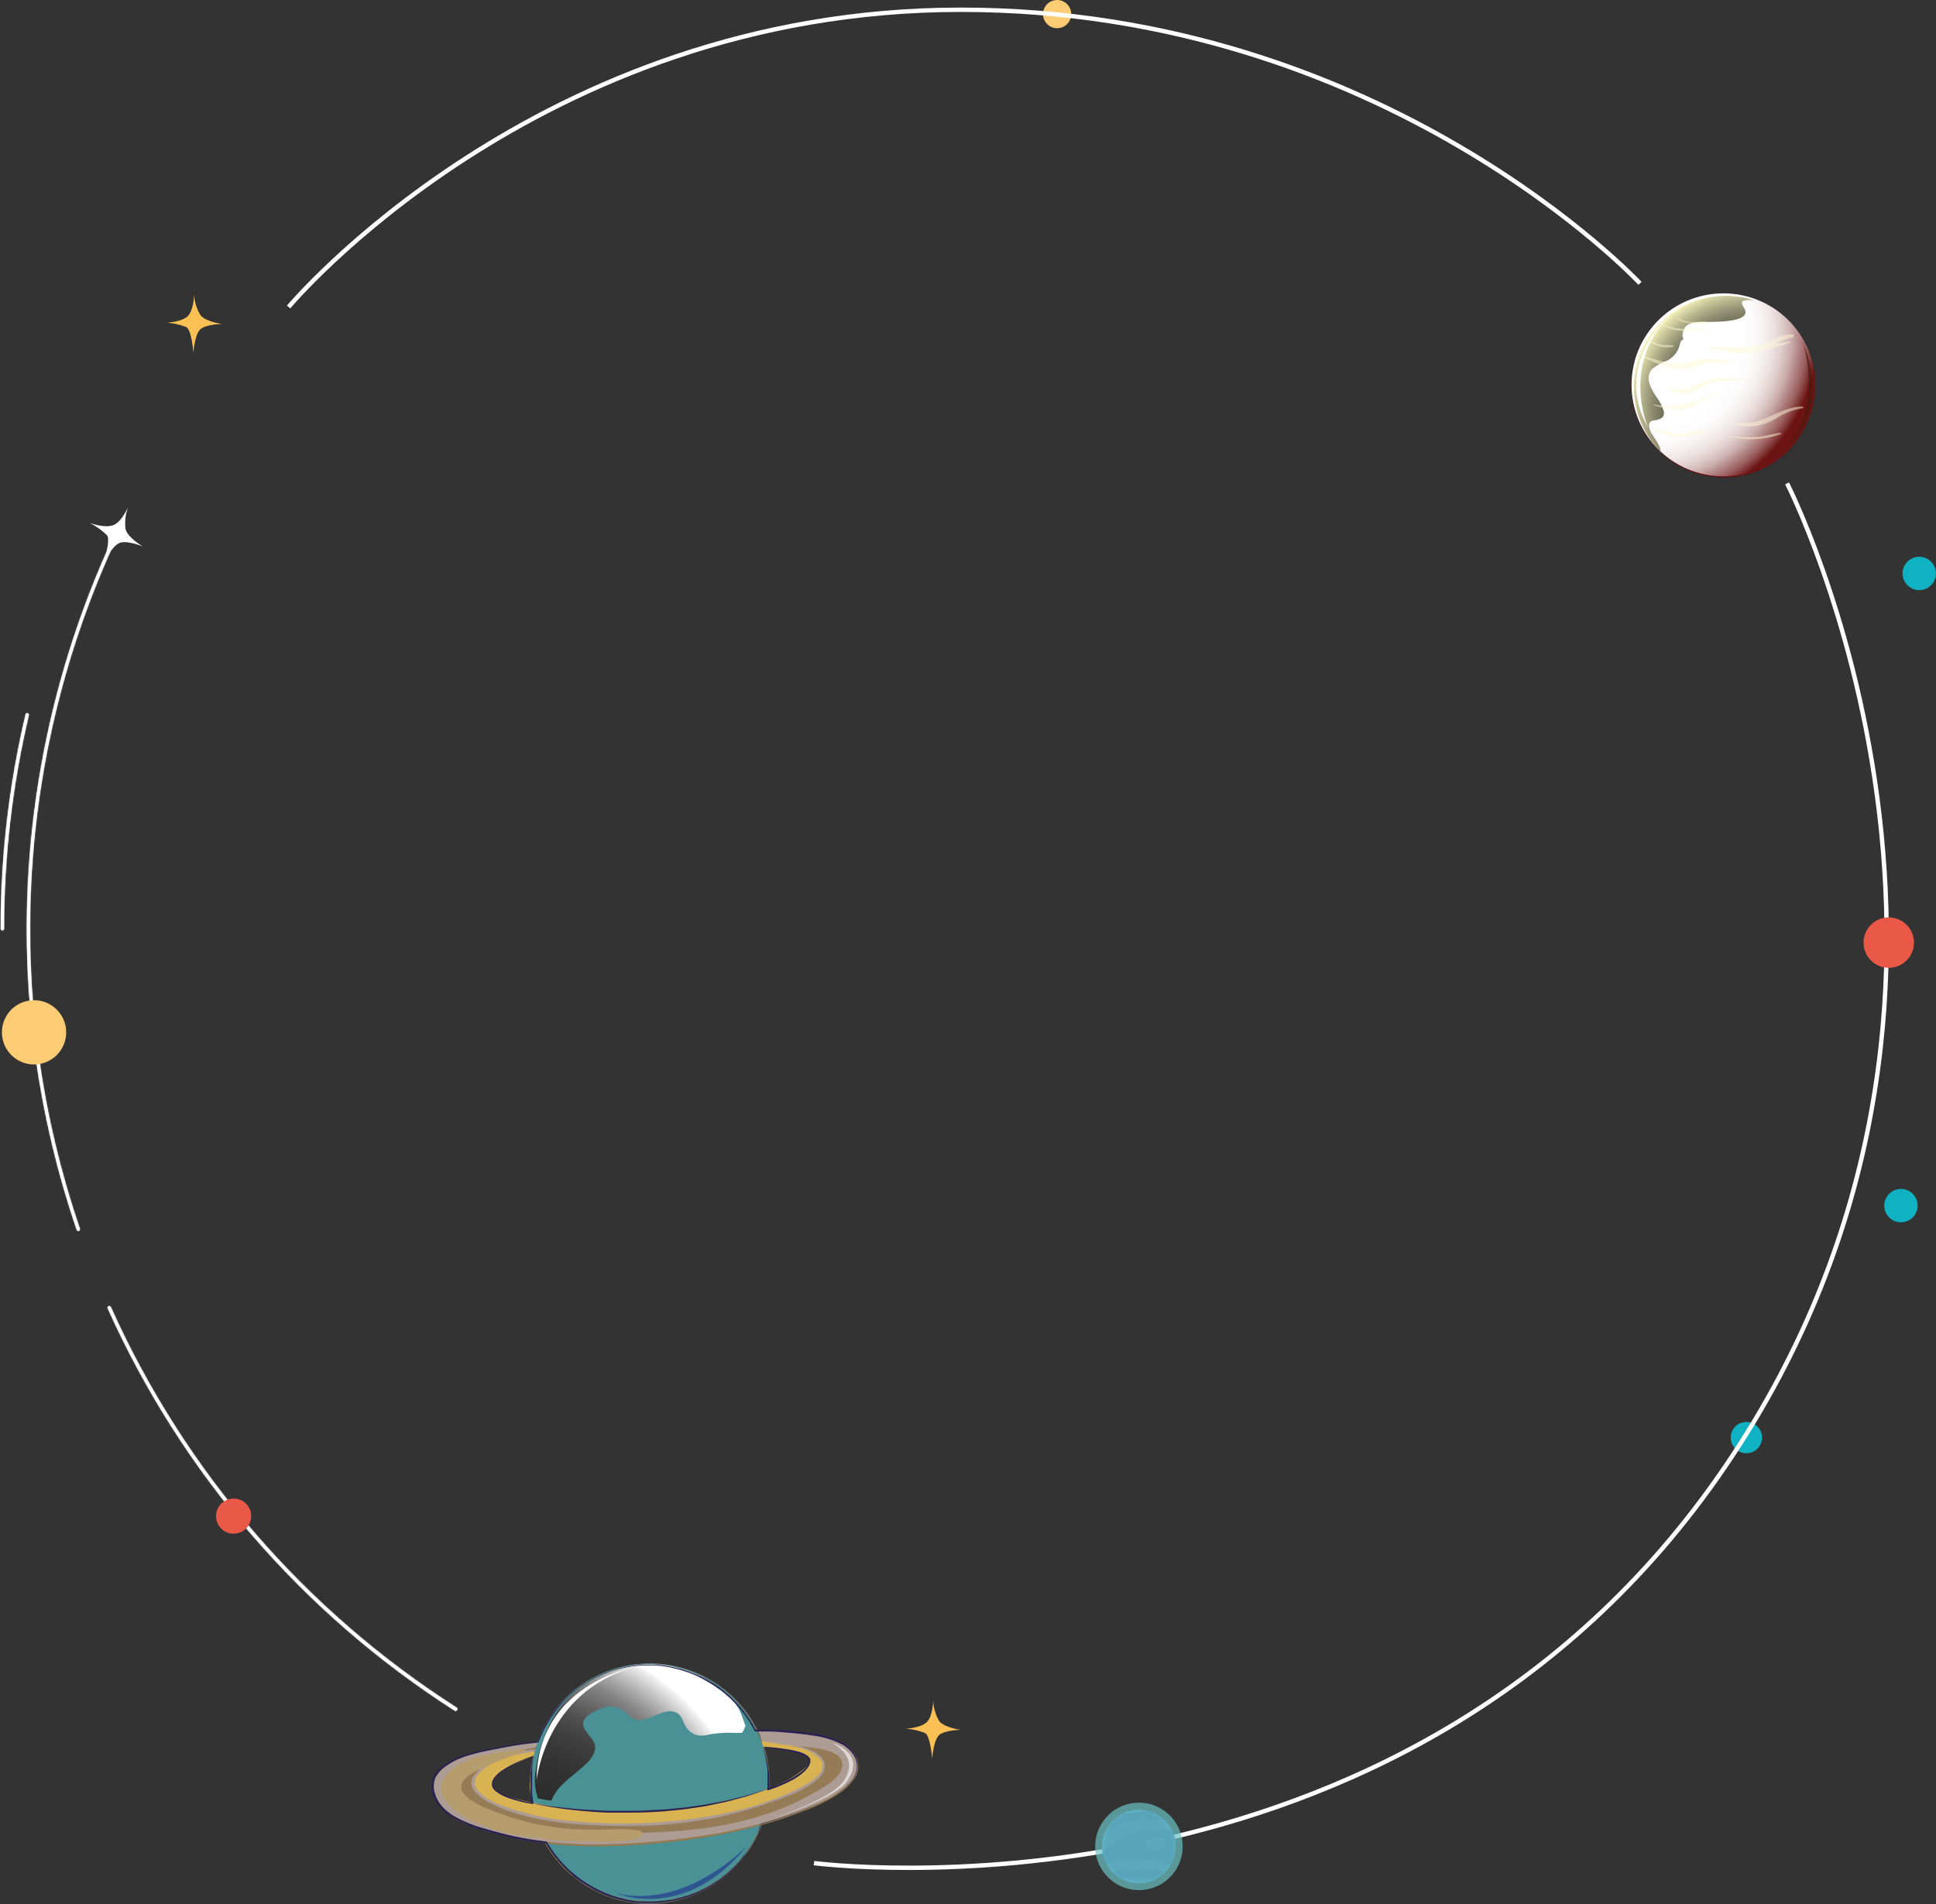 <svg width="1769" height="1740" viewBox="0 0 1769 1740" fill="none" xmlns="http://www.w3.org/2000/svg">
<rect x="0" y="0" width="1769" height="1740" fill="#333333" stroke="none"/>
<mask id="path-1-inside-1_107_632" fill="white">
<path d="M71.565 1124.93C71.256 1124.93 70.953 1124.84 70.7 1124.66C70.447 1124.48 70.257 1124.23 70.158 1123.93C-0.746 916.367 11.268 689.445 103.694 490.52C103.86 490.157 104.162 489.874 104.535 489.732C104.908 489.589 105.321 489.599 105.687 489.758C106.04 489.935 106.31 490.241 106.441 490.612C106.572 490.984 106.554 491.392 106.391 491.751C14.23 689.961 2.256 916.109 72.972 1122.94C73.088 1123.32 73.056 1123.73 72.882 1124.09C72.709 1124.45 72.406 1124.73 72.034 1124.87L71.565 1124.93Z"/>
</mask>
<path d="M71.565 1124.93C71.256 1124.93 70.953 1124.84 70.7 1124.66C70.447 1124.48 70.257 1124.23 70.158 1123.93C-0.746 916.367 11.268 689.445 103.694 490.52C103.86 490.157 104.162 489.874 104.535 489.732C104.908 489.589 105.321 489.599 105.687 489.758C106.04 489.935 106.31 490.241 106.441 490.612C106.572 490.984 106.554 491.392 106.391 491.751C14.23 689.961 2.256 916.109 72.972 1122.94C73.088 1123.32 73.056 1123.73 72.882 1124.09C72.709 1124.45 72.406 1124.73 72.034 1124.87L71.565 1124.93Z" fill="white"/>
<path d="M71.565 1124.93L71.616 1128.93L71.839 1128.93L72.061 1128.9L71.565 1124.93ZM70.158 1123.93L73.948 1122.65L73.944 1122.64L70.158 1123.93ZM103.694 490.52L107.322 492.205L107.325 492.197L107.329 492.188L103.694 490.52ZM105.687 489.758L107.482 486.183L107.383 486.133L107.282 486.089L105.687 489.758ZM106.391 491.751L110.018 493.437L110.025 493.422L110.032 493.407L106.391 491.751ZM72.972 1122.94L76.799 1121.77L76.779 1121.71L76.757 1121.64L72.972 1122.94ZM72.034 1124.87L72.53 1128.84L73.026 1128.78L73.491 1128.6L72.034 1124.87ZM71.515 1120.93C72.05 1120.92 72.574 1121.09 73.011 1121.4L68.388 1127.93C69.332 1128.59 70.462 1128.94 71.616 1128.93L71.515 1120.93ZM73.011 1121.4C73.449 1121.71 73.777 1122.15 73.948 1122.65L66.369 1125.21C66.738 1126.31 67.445 1127.26 68.388 1127.93L73.011 1121.4ZM73.944 1122.64C3.372 916.05 15.33 690.195 107.322 492.205L100.066 488.834C7.206 688.695 -4.865 916.684 66.373 1125.23L73.944 1122.64ZM107.329 492.188C107.059 492.777 106.568 493.237 105.963 493.468L103.107 485.995C101.756 486.512 100.662 487.537 100.059 488.851L107.329 492.188ZM105.963 493.468C105.358 493.699 104.687 493.684 104.093 493.426L107.282 486.089C105.956 485.513 104.457 485.479 103.107 485.995L105.963 493.468ZM103.893 493.333C103.321 493.046 102.882 492.548 102.669 491.944L110.213 489.281C109.737 487.934 108.758 486.824 107.482 486.183L103.893 493.333ZM102.669 491.944C102.456 491.34 102.485 490.677 102.75 490.094L110.032 493.407C110.623 492.107 110.688 490.628 110.213 489.281L102.669 491.944ZM102.764 490.064C10.168 689.211 -1.862 916.426 69.188 1124.23L76.757 1121.64C6.375 915.792 18.292 690.712 110.018 493.437L102.764 490.064ZM69.146 1124.1C68.968 1123.52 69.018 1122.89 69.283 1122.34L76.481 1125.83C77.095 1124.57 77.209 1123.12 76.799 1121.77L69.146 1124.1ZM69.283 1122.34C69.549 1121.8 70.011 1121.37 70.578 1121.15L73.491 1128.6C74.8 1128.09 75.868 1127.1 76.481 1125.83L69.283 1122.34ZM71.539 1120.9L71.07 1120.96L72.061 1128.9L72.53 1128.84L71.539 1120.9Z" fill="white" mask="url(#path-1-inside-1_107_632)"/>
<mask id="path-3-inside-2_107_632" fill="white">
<path d="M2.149 850.218C1.76 850.218 1.387 850.064 1.113 849.789C0.838 849.514 0.683 849.142 0.683 848.753C0.643 782.799 8.277 717.064 23.431 652.874C23.473 652.685 23.551 652.506 23.663 652.347C23.774 652.189 23.915 652.054 24.078 651.95C24.242 651.847 24.424 651.777 24.615 651.744C24.806 651.711 25.001 651.717 25.19 651.76C25.576 651.857 25.909 652.102 26.118 652.441C26.326 652.781 26.393 653.189 26.304 653.577C11.243 717.543 3.649 783.039 3.673 848.753C3.658 849.147 3.491 849.52 3.207 849.793C2.922 850.066 2.543 850.219 2.149 850.218Z"/>
</mask>
<path d="M2.149 850.218C1.76 850.218 1.387 850.064 1.113 849.789C0.838 849.514 0.683 849.142 0.683 848.753C0.643 782.799 8.277 717.064 23.431 652.874C23.473 652.685 23.551 652.506 23.663 652.347C23.774 652.189 23.915 652.054 24.078 651.95C24.242 651.847 24.424 651.777 24.615 651.744C24.806 651.711 25.001 651.717 25.19 651.76C25.576 651.857 25.909 652.102 26.118 652.441C26.326 652.781 26.393 653.189 26.304 653.577C11.243 717.543 3.649 783.039 3.673 848.753C3.658 849.147 3.491 849.52 3.207 849.793C2.922 850.066 2.543 850.219 2.149 850.218Z" fill="white"/>
<path d="M2.149 850.218L2.152 846.218H2.149V850.218ZM0.683 848.753L4.683 848.753L4.683 848.751L0.683 848.753ZM23.431 652.874L27.324 653.793L27.331 653.763L27.338 653.733L23.431 652.874ZM25.19 651.76L26.166 647.881L26.125 647.87L26.083 647.861L25.19 651.76ZM26.304 653.577L30.198 654.494L30.201 654.481L30.204 654.467L26.304 653.577ZM3.673 848.753L7.67 848.907L7.673 848.829L7.673 848.752L3.673 848.753ZM2.149 846.218C2.821 846.218 3.465 846.485 3.941 846.96L-1.715 852.618C-0.69 853.643 0.7 854.218 2.149 854.218V846.218ZM3.941 846.96C4.416 847.436 4.683 848.081 4.683 848.753H-3.317C-3.317 850.203 -2.741 851.593 -1.715 852.618L3.941 846.96ZM4.683 848.751C4.643 783.107 12.241 717.681 27.324 653.793L19.538 651.954C4.313 716.447 -3.357 782.491 -3.317 848.756L4.683 848.751ZM27.338 653.733C27.266 654.06 27.13 654.369 26.938 654.643L20.387 650.051C19.973 650.642 19.68 651.309 19.525 652.014L27.338 653.733ZM26.938 654.643C26.745 654.918 26.501 655.151 26.218 655.33L21.939 648.571C21.329 648.957 20.802 649.46 20.387 650.051L26.938 654.643ZM26.218 655.33C25.936 655.509 25.62 655.63 25.291 655.687L23.94 647.801C23.228 647.923 22.548 648.185 21.939 648.571L26.218 655.33ZM25.291 655.687C24.961 655.743 24.623 655.734 24.297 655.659L26.083 647.861C25.38 647.7 24.651 647.68 23.94 647.801L25.291 655.687ZM24.214 655.639C23.586 655.481 23.046 655.084 22.707 654.532L29.528 650.351C28.773 649.12 27.567 648.233 26.166 647.881L24.214 655.639ZM22.707 654.532C22.369 653.98 22.26 653.318 22.404 652.686L30.204 654.467C30.525 653.059 30.282 651.582 29.528 650.351L22.707 654.532ZM22.41 652.66C7.279 716.927 -0.351 782.731 -0.327 848.755L7.673 848.752C7.649 783.347 15.208 718.159 30.198 654.494L22.41 652.66ZM-0.324 848.599C-0.299 847.959 -0.027 847.353 0.435 846.909L5.979 852.677C7.009 851.687 7.615 850.335 7.67 848.907L-0.324 848.599ZM0.435 846.909C0.896 846.466 1.512 846.218 2.152 846.218L2.146 854.218C3.575 854.22 4.949 853.667 5.979 852.677L0.435 846.909Z" fill="white" mask="url(#path-3-inside-2_107_632)"/>
<mask id="path-5-inside-3_107_632" fill="white">
<path d="M416.537 1563.4C416.267 1563.46 415.987 1563.46 415.716 1563.4C276.396 1474.34 166.134 1346.53 98.476 1195.67C98.317 1195.31 98.308 1194.9 98.45 1194.52C98.593 1194.15 98.876 1193.85 99.238 1193.68C99.604 1193.52 100.018 1193.51 100.391 1193.66C100.763 1193.8 101.065 1194.08 101.232 1194.44C168.654 1344.7 278.534 1471.99 417.358 1560.65C417.521 1560.76 417.661 1560.89 417.771 1561.05C417.88 1561.22 417.956 1561.4 417.994 1561.59C418.032 1561.78 418.032 1561.98 417.993 1562.17C417.954 1562.36 417.878 1562.54 417.768 1562.7C417.639 1562.91 417.459 1563.09 417.244 1563.21C417.028 1563.33 416.785 1563.4 416.537 1563.4Z"/>
</mask>
<path d="M416.537 1563.4C416.267 1563.46 415.987 1563.46 415.716 1563.4C276.396 1474.34 166.134 1346.53 98.476 1195.67C98.317 1195.31 98.308 1194.9 98.45 1194.52C98.593 1194.15 98.876 1193.85 99.238 1193.68C99.604 1193.52 100.018 1193.51 100.391 1193.66C100.763 1193.8 101.065 1194.08 101.232 1194.44C168.654 1344.7 278.534 1471.99 417.358 1560.65C417.521 1560.76 417.661 1560.89 417.771 1561.05C417.88 1561.22 417.956 1561.4 417.994 1561.59C418.032 1561.78 418.032 1561.98 417.993 1562.17C417.954 1562.36 417.878 1562.54 417.768 1562.7C417.639 1562.91 417.459 1563.09 417.244 1563.21C417.028 1563.33 416.785 1563.4 416.537 1563.4Z" fill="white"/>
<path d="M416.537 1563.4L416.48 1559.4L416.08 1559.41L415.689 1559.49L416.537 1563.4ZM415.716 1563.4L413.562 1566.77L414.167 1567.16L414.868 1567.31L415.716 1563.4ZM98.476 1195.67L94.808 1197.27L94.817 1197.29L94.826 1197.31L98.476 1195.67ZM99.238 1193.68L97.643 1190.01L97.607 1190.03L97.57 1190.05L99.238 1193.68ZM101.232 1194.44L104.881 1192.81L104.874 1192.79L104.867 1192.78L101.232 1194.44ZM417.358 1560.65L419.544 1557.3L419.528 1557.29L419.511 1557.28L417.358 1560.65ZM417.768 1562.7L414.462 1560.45L414.405 1560.53L414.352 1560.62L417.768 1562.7ZM415.689 1559.49C415.978 1559.43 416.276 1559.43 416.565 1559.49L414.868 1567.31C415.698 1567.49 416.556 1567.49 417.385 1567.31L415.689 1559.49ZM417.871 1560.03C279.207 1471.39 169.464 1344.18 102.126 1194.04L94.826 1197.31C162.803 1348.88 273.585 1477.29 413.562 1566.77L417.871 1560.03ZM102.144 1194.08C102.403 1194.67 102.418 1195.35 102.186 1195.95L94.714 1193.09C94.197 1194.44 94.231 1195.94 94.808 1197.27L102.144 1194.08ZM102.186 1195.95C101.954 1196.56 101.495 1197.05 100.906 1197.32L97.57 1190.05C96.257 1190.65 95.231 1191.74 94.714 1193.09L102.186 1195.95ZM100.833 1197.35C100.239 1197.61 99.567 1197.62 98.962 1197.39L101.819 1189.92C100.468 1189.4 98.969 1189.44 97.643 1190.01L100.833 1197.35ZM98.962 1197.39C98.358 1197.16 97.867 1196.7 97.596 1196.11L104.867 1192.78C104.264 1191.46 103.169 1190.44 101.819 1189.92L98.962 1197.39ZM97.582 1196.08C165.324 1347.05 275.724 1474.94 415.205 1564.02L419.511 1557.28C281.344 1469.04 171.984 1342.36 104.881 1192.81L97.582 1196.08ZM415.172 1564C414.889 1563.81 414.647 1563.58 414.458 1563.3L421.083 1558.81C420.676 1558.21 420.153 1557.7 419.544 1557.3L415.172 1564ZM414.458 1563.3C414.269 1563.02 414.138 1562.7 414.072 1562.37L421.916 1560.8C421.774 1560.09 421.49 1559.41 421.083 1558.81L414.458 1563.3ZM414.072 1562.37C414.006 1562.04 414.006 1561.7 414.073 1561.37L421.913 1562.96C422.058 1562.25 422.059 1561.52 421.916 1560.8L414.072 1562.37ZM414.073 1561.37C414.14 1561.04 414.272 1560.73 414.462 1560.45L421.075 1564.95C421.484 1564.35 421.769 1563.67 421.913 1562.96L414.073 1561.37ZM414.352 1560.62C414.575 1560.25 414.887 1559.95 415.259 1559.74L419.228 1566.68C420.031 1566.22 420.704 1565.57 421.185 1564.78L414.352 1560.62ZM415.259 1559.74C415.633 1559.52 416.053 1559.41 416.48 1559.4L416.594 1567.4C417.518 1567.39 418.424 1567.14 419.228 1566.68L415.259 1559.74Z" fill="white" mask="url(#path-5-inside-3_107_632)"/>
<path d="M152.473 294.874C158.627 295.321 164.677 296.705 170.414 298.977C175.162 301.908 176.745 322.422 176.745 322.422C176.745 322.422 177.859 304.838 183.488 300.56C189.116 296.281 202.777 296.047 202.777 296.047C202.777 296.047 188.178 294.171 183.253 288.134C179.733 282.44 177.716 275.947 177.39 269.261C177.39 269.261 177.039 283.621 171.527 288.955C166.016 294.288 152.473 294.874 152.473 294.874Z" fill="#FBC155"/>
<path d="M827.818 1579.76C833.853 1580.2 839.784 1581.56 845.407 1583.8C850.214 1586.73 851.797 1607.25 851.797 1607.25C851.797 1607.25 852.911 1589.66 858.481 1585.32C864.051 1580.99 877.828 1580.81 877.828 1580.81C877.828 1580.81 863.23 1578.99 858.246 1572.96C854.862 1567.2 852.967 1560.7 852.735 1554.03C852.735 1554.03 852.384 1568.39 846.872 1573.78C841.361 1579.17 827.818 1579.76 827.818 1579.76Z" fill="#FBC155"/>
<path d="M82.177 477.977C87.951 480.889 93.232 484.686 97.831 489.23C101.29 494.036 94.489 514.433 94.489 514.433C94.489 514.433 102.697 498.022 109.967 495.912C117.237 493.802 130.546 499.429 130.546 499.429C130.546 499.429 117.12 491.692 114.775 483.838C113.813 476.873 114.619 469.778 117.12 463.207C117.12 463.207 111.257 477.039 103.401 479.97C95.545 482.9 82.177 477.977 82.177 477.977Z" fill="white"/>
<path d="M229.511 1385.52C229.511 1388.69 228.569 1391.8 226.804 1394.44C225.039 1397.08 222.53 1399.14 219.595 1400.35C216.659 1401.57 213.429 1401.89 210.313 1401.27C207.197 1400.65 204.335 1399.12 202.088 1396.87C199.841 1394.63 198.311 1391.77 197.691 1388.65C197.072 1385.54 197.39 1382.31 198.606 1379.37C199.822 1376.44 201.881 1373.93 204.522 1372.16C207.164 1370.4 210.27 1369.46 213.447 1369.46C217.708 1369.46 221.794 1371.15 224.806 1374.16C227.819 1377.17 229.511 1381.26 229.511 1385.52Z" fill="#EA5848"/>
<path d="M31.111 972.775C47.334 972.775 60.485 959.629 60.485 943.411C60.485 927.194 47.334 914.047 31.111 914.047C14.889 914.047 1.739 927.194 1.739 943.411C1.739 959.629 14.889 972.775 31.111 972.775Z" fill="#FCCC74"/>
<path d="M965.948 25.789C973.071 25.789 978.846 20.016 978.846 12.895C978.846 5.773 973.071 0 965.948 0C958.824 0 953.049 5.773 953.049 12.895C953.049 20.016 958.824 25.789 965.948 25.789Z" fill="#FCCC74"/>
<path d="M1595.74 1328.08C1603.64 1328.08 1610.04 1321.68 1610.04 1313.78C1610.04 1305.88 1603.64 1299.48 1595.74 1299.48C1587.84 1299.48 1581.43 1305.88 1581.43 1313.78C1581.43 1321.68 1587.84 1328.08 1595.74 1328.08Z" fill="#0EB2C2"/>
<path d="M1736.97 1117.02C1745.39 1117.02 1752.22 1110.2 1752.22 1101.78C1752.22 1093.36 1745.39 1086.54 1736.97 1086.54C1728.56 1086.54 1721.73 1093.36 1721.73 1101.78C1721.73 1110.2 1728.56 1117.02 1736.97 1117.02Z" fill="#0EB2C2"/>
<path d="M1753.68 539.285C1762.1 539.285 1768.93 532.462 1768.93 524.046C1768.93 515.629 1762.1 508.807 1753.68 508.807C1745.27 508.807 1738.44 515.629 1738.44 524.046C1738.44 532.462 1745.27 539.285 1753.68 539.285Z" fill="#0EB2C2"/>
<path d="M1574.69 435.425C1620.67 435.425 1657.94 398.293 1657.94 352.49C1657.94 306.686 1620.67 269.554 1574.69 269.554C1528.71 269.554 1491.44 306.686 1491.44 352.49C1491.44 398.293 1528.71 435.425 1574.69 435.425Z" fill="#9C2C19"/>
<path d="M1658.06 352.49V354.013C1658.06 354.951 1658.06 356.417 1658.06 358.351C1657.73 363.88 1656.82 369.36 1655.36 374.703C1653.1 382.995 1649.6 390.899 1644.99 398.148C1638.89 407.687 1630.91 415.883 1621.53 422.237C1616.17 425.829 1610.43 428.817 1604.41 431.146C1583.68 438.835 1560.75 438.013 1540.63 428.86C1526.16 422.26 1513.82 411.768 1504.98 398.558C1500.34 391.84 1496.73 384.473 1494.25 376.696C1493.05 372.86 1492.13 368.942 1491.5 364.974C1490.88 360.918 1490.53 356.826 1490.44 352.724C1490.43 348.609 1490.69 344.498 1491.2 340.416C1491.78 336.452 1492.65 332.535 1493.78 328.693C1498.3 313.227 1507.17 299.383 1519.33 288.806C1531.49 278.23 1546.43 271.365 1562.38 269.027C1564.2 269.027 1566.07 268.558 1567.95 268.441C1568.83 268.441 1569.77 268.441 1570.7 268.441H1573.46C1575.34 268.441 1577.09 268.441 1578.85 268.441C1580.61 268.441 1582.49 268.441 1584.31 268.91C1591.19 269.683 1597.94 271.318 1604.41 273.774C1610.46 276.131 1616.22 279.158 1621.59 282.8C1638.16 294.157 1650.08 311.091 1655.19 330.51C1656.65 335.833 1657.55 341.294 1657.88 346.804C1657.88 348.738 1657.88 350.204 1657.88 351.2L1658.06 352.49ZM1658.06 352.49C1658.06 352.49 1658.06 351.962 1658.06 351.024C1658.06 350.087 1658.06 348.563 1658.06 346.687C1657.68 341.189 1656.72 335.746 1655.19 330.452C1654.16 326.668 1652.81 322.981 1651.14 319.433C1649.2 315.343 1646.93 311.422 1644.34 307.71C1638.11 298.601 1630.14 290.812 1620.89 284.793C1609.94 277.717 1597.5 273.264 1584.54 271.782L1579.38 271.371H1571.41H1568.71C1566.95 271.371 1565.13 271.723 1563.37 271.957C1559.74 272.452 1556.15 273.236 1552.65 274.302C1550.83 274.712 1549.13 275.415 1547.31 275.943C1545.49 276.47 1543.79 277.232 1542.09 278.053C1523.74 286.028 1508.93 300.431 1500.46 318.553C1491.98 336.676 1490.42 357.269 1496.07 376.462C1498.41 384.143 1501.84 391.447 1506.27 398.148C1514.8 411.201 1526.91 421.518 1541.15 427.864C1542.85 428.626 1544.67 429.271 1546.43 429.915C1548.19 430.56 1549.95 431.146 1551.77 431.557C1555.32 432.557 1558.95 433.301 1562.61 433.784C1564.43 433.784 1566.19 434.194 1568.01 434.311H1570.64H1573.4C1575.16 434.311 1576.92 434.311 1578.68 434.311C1580.44 434.311 1582.14 434.311 1583.89 433.901C1596.86 432.351 1609.3 427.839 1620.24 420.713C1629.49 414.684 1637.46 406.897 1643.7 397.796C1646.32 393.984 1648.6 389.943 1650.5 385.722C1652.16 382.174 1653.52 378.487 1654.54 374.703C1656.1 369.435 1657.06 364.009 1657.42 358.527C1657.42 356.592 1657.42 355.127 1657.42 354.189C1657.42 353.252 1657.83 352.49 1657.83 352.49H1658.06Z" fill="#1A1818"/>
<path style="mix-blend-mode:multiply" opacity="0.24" d="M1518.58 380.975C1527.92 382.853 1537.55 382.613 1546.78 380.271C1554.77 378.641 1562.98 378.383 1571.06 379.51C1580.06 381.061 1589.18 381.826 1598.32 381.795C1606.96 380.291 1615.34 377.588 1623.23 373.766C1631.21 370.894 1639.59 370.308 1647.51 367.084C1650.73 365.736 1653.96 364.388 1657.24 363.274V361.867C1648.97 364.681 1640.71 369.194 1632.5 368.901C1623.29 368.549 1616.38 363.04 1608.11 360.109C1603.8 358.138 1599.12 357.118 1594.39 357.118C1589.65 357.118 1584.98 358.138 1580.67 360.109C1572.34 364.036 1565.19 370.014 1556.75 373.766C1541.3 379.953 1524.16 380.534 1508.32 375.407C1503.22 373.648 1498.24 371.48 1493.08 369.956C1493.08 370.542 1493.37 371.128 1493.49 371.714C1502.22 373.238 1510.84 378.865 1518.58 380.975Z" fill="url(#paint0_linear_107_632)"/>
<path d="M1649.85 376.872C1651.19 377.319 1652.6 377.537 1654.02 377.517C1654.31 376.696 1654.54 375.876 1654.78 374.996L1649.85 376.872Z" fill="#E8492F"/>
<path d="M1647.04 377.751C1646.39 377.751 1647.04 376.403 1647.39 376.227C1649.97 374.996 1652.67 374.117 1655.3 373.062C1656 370.437 1656.55 367.776 1656.95 365.091C1652.31 366.732 1647.74 368.901 1643.05 370.542C1635.55 373.062 1627.75 373.531 1620.42 376.403C1613.39 380.037 1605.77 382.36 1597.91 383.261C1589.84 383.279 1581.78 382.652 1573.81 381.385C1563.7 380.113 1553.45 380.429 1543.44 382.323C1536.49 383.699 1529.37 383.995 1522.33 383.202C1515.53 381.813 1508.91 379.609 1502.64 376.638C1499.9 375.511 1497.1 374.533 1494.25 373.707C1495.13 376.928 1496.19 380.098 1497.42 383.202C1503.93 385.312 1510.61 387.07 1517.29 388.594C1521.26 389.296 1525.18 390.255 1529.02 391.466C1532.12 392.971 1535.54 393.714 1538.99 393.635C1545.67 392.814 1552 389.063 1558.8 389.122C1565.55 389.274 1572.26 390.198 1578.79 391.877C1586.08 394.144 1593.63 395.463 1601.25 395.803C1609.29 395.505 1617.29 394.405 1625.11 392.521C1633.89 390.502 1642.54 387.977 1651.02 384.96C1651.85 383.026 1652.61 381.092 1653.25 379.099C1651.1 379.152 1648.97 378.689 1647.04 377.751Z" fill="url(#paint1_linear_107_632)"/>
<path d="M1521.34 416.142C1531.3 413.914 1541.04 409.284 1551.36 411.863C1566.07 415.438 1580.26 421.944 1595.8 420.772C1609.63 419.717 1622.71 413.739 1635.72 409.05C1639.06 405.408 1642.08 401.487 1644.75 397.327C1637.25 400.098 1629.52 402.197 1621.65 403.599C1608.23 406.295 1592.87 410.925 1579.15 407.995C1570.18 406.061 1562.2 401.372 1552.88 400.961C1544.5 401.165 1536.18 402.566 1528.2 405.123C1521.78 406.801 1514.99 406.2 1508.97 403.423C1512.62 408.097 1516.77 412.361 1521.34 416.142Z" fill="url(#paint2_linear_107_632)"/>
<path style="mix-blend-mode:multiply" opacity="0.24" d="M1545.61 419.424C1557.04 418.076 1567.24 421.651 1578.38 423.234C1591.65 425.422 1605.24 424.803 1618.25 421.417C1620.09 420.831 1621.91 420.186 1623.7 419.483C1627.05 417.066 1630.2 414.402 1633.14 411.511C1620.54 416.259 1607.29 422.355 1593.74 422.589C1587.05 422.61 1580.37 421.803 1573.87 420.186C1566.54 418.486 1559.56 415.732 1552.24 413.915C1542.03 411.394 1532.71 415.263 1522.92 417.548C1525.27 419.365 1527.73 421.065 1530.25 422.706C1535.29 421.257 1540.42 420.161 1545.61 419.424Z" fill="url(#paint3_linear_107_632)"/>
<path d="M1631.38 302.553C1624.41 305.249 1618.25 309.117 1611.51 312.282C1599.26 318.143 1586.47 313.923 1573.58 313.865C1566.25 313.865 1558.92 314.627 1551.59 314.392C1544.72 313.966 1537.93 312.707 1531.36 310.641C1523.33 308.637 1515.41 306.231 1507.62 303.432C1505.96 305.75 1504.44 308.157 1503.05 310.641C1504.99 313.465 1507.63 315.741 1510.71 317.25C1513.79 318.759 1517.21 319.45 1520.63 319.257C1537.75 319.257 1554.35 322.832 1571.35 324.239C1588.24 325.395 1605.21 324.49 1621.89 321.543C1630.27 320.195 1641.41 319.316 1648.21 313.513C1645.69 308.846 1642.72 304.43 1639.36 300.325C1636.66 300.911 1634 301.654 1631.38 302.553Z" fill="url(#paint4_linear_107_632)"/>
<path d="M1602.48 274.36C1601.67 275.846 1600.55 277.139 1599.19 278.151C1597.84 279.163 1596.28 279.869 1594.62 280.222C1587.84 281.063 1580.99 281.318 1574.16 280.984C1564.49 281.335 1553.99 281.277 1548.25 274.126C1543.12 275.853 1538.17 278.071 1533.47 280.749C1541.33 286.61 1554.29 285.262 1564.31 284.969C1574.34 284.676 1589.41 285.555 1599.49 284.266C1604.18 283.68 1604.18 283.387 1608.87 282.742C1611.56 282.459 1614.23 281.969 1616.84 281.277C1612.29 278.522 1607.48 276.207 1602.48 274.36Z" fill="url(#paint5_linear_107_632)"/>
<path style="mix-blend-mode:multiply" opacity="0.24" d="M1622.3 284.559C1614.5 284.031 1606.99 292.471 1600.43 295.871C1591.81 300.325 1581.61 297.629 1572.4 297.512C1561.6 298.098 1550.78 298.098 1539.98 297.512C1532.47 296.236 1525.09 294.274 1517.94 291.651C1516.3 293.233 1514.65 294.875 1513.07 296.574C1518.42 299.759 1524.45 301.627 1530.66 302.025C1542.79 303.345 1555.01 303.639 1567.19 302.904C1581.37 302.435 1595.39 304.018 1609.28 300.091C1615.97 297.691 1622.47 294.811 1628.75 291.475L1630.56 290.655C1627.95 288.439 1625.19 286.403 1622.3 284.559Z" fill="url(#paint6_linear_107_632)"/>
<path d="M1631.33 291.827C1627.28 293.468 1623.29 295.988 1620.48 297.336C1614.14 300.588 1607.34 302.842 1600.31 304.018C1592.35 304.901 1584.33 305.156 1576.33 304.78C1571.41 304.78 1566.48 305.073 1561.56 305.19C1549.19 306.025 1536.77 305.356 1524.56 303.197C1520.13 302.418 1515.9 300.743 1512.13 298.274C1511.08 299.446 1510.08 300.677 1509.08 301.967C1517.7 305.19 1526.67 307.183 1535.64 309.938C1550.12 314.334 1564.43 311.169 1579.2 312.399C1585.98 313.424 1592.82 313.894 1599.67 313.806C1606.86 312.72 1613.75 310.145 1619.89 306.245C1625.72 303.26 1631.8 300.807 1638.07 298.919C1635.98 296.411 1633.72 294.042 1631.33 291.827Z" fill="#C11727"/>
<path style="mix-blend-mode:multiply" opacity="0.24" d="M1622.82 334.906C1615.11 336.471 1607.23 337.022 1599.37 336.547C1591.58 336.02 1583.78 334.73 1575.92 334.672C1559.04 334.672 1543.27 343.639 1526.32 342.291C1514.6 341.354 1504.75 335.317 1494.19 331.39C1493.78 332.972 1493.37 334.496 1493.08 336.137C1498.94 338.657 1504.8 341.998 1509.67 344.636C1518.93 349.149 1530.72 354.482 1540.8 349.618C1547.84 346.16 1554.17 340.767 1562.38 340.24C1573.28 339.478 1583.89 342.643 1594.86 342.057C1605.72 341.453 1616.53 340.141 1627.22 338.13C1635.21 337.409 1642.9 334.797 1649.68 330.51C1651.23 329.259 1652.56 327.753 1653.6 326.056V325.704C1643.68 329.785 1633.36 332.868 1622.82 334.906Z" fill="url(#paint7_linear_107_632)"/>
<path d="M1654.25 328.224L1653.96 328.576C1649.92 333.063 1644.6 336.195 1638.71 337.544C1628.68 340.192 1618.44 341.996 1608.11 342.936C1597.97 344.4 1587.68 344.519 1577.5 343.288C1570.92 341.823 1564.1 341.823 1557.51 343.288C1552.73 345.243 1548.12 347.595 1543.73 350.321C1539.8 352.375 1535.44 353.487 1531.01 353.569C1526.57 353.65 1522.18 352.699 1518.17 350.79C1510.73 347.801 1503.75 343.991 1496.54 340.592L1492.67 338.833C1492.26 341.236 1491.96 343.581 1491.73 346.042C1495.39 347.474 1499.13 348.688 1502.93 349.676C1508.84 350.932 1514.41 353.429 1519.29 357.003C1519.39 357.091 1519.47 357.199 1519.52 357.32C1519.58 357.441 1519.6 357.573 1519.6 357.706C1519.6 357.839 1519.58 357.971 1519.52 358.092C1519.47 358.213 1519.39 358.321 1519.29 358.409C1511.84 364.271 1501.05 358.937 1493.08 357.12H1491.73C1491.73 358.82 1491.73 360.519 1492.14 362.219C1505.32 365.095 1518.82 366.297 1532.3 365.794C1541.26 364.516 1549.95 361.804 1558.04 357.765C1564.56 354.936 1571.42 352.966 1578.44 351.904C1586.53 350.674 1594.72 350.203 1602.89 350.497C1610.98 350.79 1619.01 352.314 1627.1 352.607C1637.89 353.017 1647.68 348.504 1657.77 345.163C1657.19 339.41 1656.01 333.733 1654.25 328.224Z" fill="url(#paint8_linear_107_632)"/>
<path d="M1507.21 400.434C1514.1 404.169 1522.18 405.073 1529.72 402.954C1536.75 400.46 1544.14 399.133 1551.59 399.027C1558.99 399.65 1566.25 401.41 1573.11 404.244C1588.41 409.695 1604.83 405.181 1620.01 402.075C1628.92 400.615 1637.64 398.218 1646.04 394.924C1647.51 392.463 1648.86 389.884 1650.09 387.246C1640.85 390.54 1631.38 393.164 1621.77 395.1C1614.38 396.915 1606.8 397.801 1599.2 397.738C1592.57 397.165 1586.02 395.968 1579.62 394.162C1571.35 391.339 1562.53 390.496 1553.88 391.701C1548.02 393.937 1541.85 395.243 1535.58 395.569C1532.61 394.931 1529.68 394.048 1526.85 392.932L1514.6 390.118C1513.36 390.118 1504.04 387.129 1498.12 385.371C1500.37 390.59 1503.16 395.56 1506.45 400.199L1507.21 400.434Z" fill="#FBD98A"/>
<path d="M1613.33 424.347C1602.04 426.349 1590.52 426.626 1579.15 425.168C1566.72 423.468 1554.93 419.307 1542.27 421.71C1538.99 422.355 1535.82 423.175 1532.59 423.996C1545.59 431.605 1560.41 435.553 1575.47 435.418C1590.53 435.284 1605.27 431.074 1618.13 423.234C1616.55 423.644 1614.91 424.054 1613.33 424.347Z" fill="#FBD98A"/>
<path d="M1627.75 322.012C1610.79 325.251 1593.53 326.626 1576.27 326.114C1567.01 325.587 1557.81 324.239 1548.6 323.008C1539.4 321.777 1529.66 321.191 1519.99 320.781C1516.87 320.954 1513.76 320.422 1510.87 319.225C1507.99 318.027 1505.42 316.195 1503.34 313.865C1502.87 313.337 1502.46 312.692 1501.99 312.106C1498.87 317.667 1496.39 323.566 1494.6 329.69C1505.16 333.734 1515.12 339.888 1526.67 340.416C1542.68 341.119 1557.1 333.089 1572.93 332.855C1581.32 332.855 1589.64 333.968 1597.97 334.613C1606.26 335.242 1614.6 334.749 1622.77 333.148C1633.07 331.04 1643.15 327.999 1652.9 324.063C1651.71 320.787 1650.3 317.595 1648.68 314.509C1642.47 318.781 1635.26 321.366 1627.75 322.012Z" fill="#FBD98A"/>
<path d="M1631.33 291.827C1627.28 293.468 1623.29 295.988 1620.48 297.336C1614.14 300.588 1607.34 302.842 1600.31 304.018C1592.35 304.901 1584.33 305.156 1576.33 304.78C1571.41 304.78 1566.48 305.073 1561.56 305.19C1549.19 306.025 1536.77 305.356 1524.56 303.197C1520.13 302.418 1515.9 300.743 1512.13 298.274C1511.08 299.446 1510.08 300.677 1509.08 301.967C1517.7 305.19 1526.67 307.183 1535.64 309.938C1550.12 314.334 1564.43 311.169 1579.2 312.399C1585.98 313.424 1592.82 313.894 1599.67 313.806C1606.86 312.72 1613.75 310.145 1619.89 306.245C1625.72 303.26 1631.8 300.807 1638.07 298.919C1635.98 296.411 1633.72 294.042 1631.33 291.827Z" fill="#FBD98A"/>
<path d="M1624.82 353.896C1608.31 351.552 1591.55 351.552 1575.04 353.896C1559.51 356.827 1546.26 366.205 1530.31 367.143C1517.52 367.223 1504.75 366.006 1492.2 363.509C1492.2 364.974 1492.61 366.439 1492.84 367.846C1497.89 369.253 1502.75 371.304 1507.68 373.062C1517.05 376.474 1527.07 377.736 1536.99 376.755C1547.44 375.907 1557.51 372.484 1566.31 366.791C1572.58 362.084 1579.59 358.459 1587.06 356.065C1595 354.421 1603.26 355.494 1610.51 359.113C1618.37 362.629 1626.28 368.139 1635.31 367.143C1642.94 365.491 1650.4 363.136 1657.59 360.109C1657.59 357.647 1657.94 355.127 1657.94 352.607C1657.94 350.087 1657.94 348.504 1657.94 346.746C1646.69 349.852 1636.43 354.951 1624.82 353.896Z" fill="#FBD98A"/>
<path d="M1658.06 352.49V354.013C1658.06 354.951 1658.06 356.417 1658.06 358.351C1657.73 363.88 1656.82 369.36 1655.36 374.703C1653.1 382.995 1649.6 390.899 1644.99 398.148C1638.89 407.687 1630.91 415.883 1621.53 422.237C1616.17 425.829 1610.43 428.817 1604.41 431.146C1583.68 438.835 1560.75 438.013 1540.63 428.86C1526.16 422.26 1513.82 411.768 1504.98 398.558C1500.34 391.84 1496.73 384.473 1494.25 376.696C1493.05 372.86 1492.13 368.942 1491.5 364.974C1490.88 360.918 1490.53 356.826 1490.44 352.724C1490.43 348.609 1490.69 344.498 1491.2 340.416C1491.78 336.452 1492.65 332.535 1493.78 328.693C1498.3 313.227 1507.17 299.383 1519.33 288.806C1531.49 278.23 1546.43 271.365 1562.38 269.027C1564.2 269.027 1566.07 268.558 1567.95 268.441C1568.83 268.441 1569.77 268.441 1570.7 268.441H1573.46C1575.34 268.441 1577.09 268.441 1578.85 268.441C1580.61 268.441 1582.49 268.441 1584.31 268.91C1591.19 269.683 1597.94 271.318 1604.41 273.774C1610.46 276.131 1616.22 279.158 1621.59 282.8C1638.16 294.157 1650.08 311.091 1655.19 330.51C1656.65 335.833 1657.55 341.294 1657.88 346.804C1657.88 348.738 1657.88 350.204 1657.88 351.2L1658.06 352.49ZM1658.06 352.49C1658.06 352.49 1658.06 351.962 1658.06 351.024C1658.06 350.087 1658.06 348.563 1658.06 346.687C1657.68 341.189 1656.72 335.746 1655.19 330.452C1654.16 326.668 1652.81 322.981 1651.14 319.433C1649.2 315.343 1646.93 311.422 1644.34 307.71C1638.11 298.601 1630.14 290.812 1620.89 284.793C1609.94 277.717 1597.5 273.264 1584.54 271.782L1579.38 271.371H1571.41H1568.71C1566.95 271.371 1565.13 271.723 1563.37 271.957C1559.74 272.452 1556.15 273.236 1552.65 274.302C1550.83 274.712 1549.13 275.415 1547.31 275.943C1545.49 276.47 1543.79 277.232 1542.09 278.053C1523.74 286.028 1508.93 300.431 1500.46 318.553C1491.98 336.676 1490.42 357.269 1496.07 376.462C1498.41 384.143 1501.84 391.447 1506.27 398.148C1514.8 411.201 1526.91 421.518 1541.15 427.864C1542.85 428.626 1544.67 429.271 1546.43 429.915C1548.19 430.56 1549.95 431.146 1551.77 431.557C1555.32 432.557 1558.95 433.301 1562.61 433.784C1564.43 433.784 1566.19 434.194 1568.01 434.311H1570.64H1573.4C1575.16 434.311 1576.92 434.311 1578.68 434.311C1580.44 434.311 1582.14 434.311 1583.89 433.901C1596.86 432.351 1609.3 427.839 1620.24 420.713C1629.49 414.684 1637.46 406.897 1643.7 397.796C1646.32 393.984 1648.6 389.943 1650.5 385.722C1652.16 382.174 1653.52 378.487 1654.54 374.703C1656.1 369.435 1657.06 364.009 1657.42 358.527C1657.42 356.592 1657.42 355.127 1657.42 354.189C1657.42 353.252 1657.83 352.49 1657.83 352.49H1658.06Z" fill="#6B1415"/>
<path d="M1575.69 278.932C1581.2 278.932 1586.83 278.932 1592.28 278.581C1594.02 278.525 1595.74 278.081 1597.29 277.28C1598.84 276.479 1600.19 275.341 1601.25 273.95C1584.73 268.342 1566.85 268.095 1550.18 273.247C1556.11 279.694 1566.54 279.225 1575.69 278.932Z" fill="#E05326"/>
<path d="M1609.87 284.149C1604.71 284.852 1599.55 285.907 1594.39 286.434C1583.31 287.548 1572.17 286.434 1561.09 286.434C1551.06 286.903 1539.1 287.431 1531.77 281.335C1527.47 283.91 1523.41 286.873 1519.64 290.186C1527.49 293.216 1535.71 295.187 1544.09 296.047C1555.81 296.691 1567.54 294.933 1579.26 296.047C1585.11 297.001 1591.1 296.762 1596.85 295.343C1601.44 293.5 1605.72 290.992 1609.57 287.9C1612.56 285.521 1616.02 283.803 1619.72 282.859L1618.49 282.097C1615.7 283.093 1612.81 283.78 1609.87 284.149Z" fill="#E05326"/>
<path d="M1517.23 357.53C1510.2 352.021 1499.65 351.669 1491.55 347.918C1491.55 349.5 1491.55 351.024 1491.55 352.607C1491.55 353.252 1491.55 353.896 1491.55 354.6H1492.2C1499.35 356.124 1510.14 361.692 1517.23 357.53Z" fill="#E05326"/>
<path d="M1615.14 370.659C1611.13 368.279 1607.31 365.595 1603.71 362.629C1599.31 360.911 1594.59 360.151 1589.88 360.402C1580.44 361.34 1571.17 368.549 1563.32 373.297C1562.26 373.942 1561.97 375.934 1563.67 375.758C1569.46 374.629 1575.41 374.471 1581.26 375.29C1586.18 376.082 1591.16 376.435 1596.15 376.345C1601.6 376.345 1612.62 376.345 1616.38 371.656L1615.14 370.659Z" fill="#E05326"/>
<path opacity="0.6" d="M1604.42 369.253C1602.67 367.315 1600.38 365.947 1597.85 365.326C1595.22 364.332 1592.45 363.758 1589.64 363.626C1583.78 362.981 1580.49 366.967 1575.86 369.487C1574.51 370.132 1574.46 372.3 1576.21 372.124C1581.24 371.811 1586.29 371.968 1591.28 372.593C1595.16 373.342 1599.14 373.342 1603.01 372.593C1603.95 371.949 1605.65 370.425 1604.42 369.253Z" fill="#81171B"/>
<path style="mix-blend-mode:multiply" d="M1574.75 435.249C1621.12 435.249 1658.71 397.829 1658.71 351.669C1658.71 305.509 1621.12 268.089 1574.75 268.089C1528.38 268.089 1490.79 305.509 1490.79 351.669C1490.79 397.829 1528.38 435.249 1574.75 435.249Z" fill="url(#paint9_radial_107_632)"/>
<g style="mix-blend-mode:multiply" opacity="0.7">
<path d="M1647.57 313.337C1647.57 313.337 1666.39 372.476 1631.68 409.929C1631.68 409.929 1673.77 378.396 1647.57 313.337Z" fill="#49190D"/>
</g>
<path style="mix-blend-mode:screen" d="M1508.26 394.514C1506.8 391.408 1505.21 385.312 1510.14 384.492C1515.06 383.671 1521.87 382.675 1520.17 375.583C1518.92 371.357 1516.94 367.388 1514.3 363.86C1509.44 356.534 1501.99 345.398 1509.67 337.251C1513.6 333.939 1518.11 331.394 1522.98 329.748C1525.84 328.368 1528.37 326.387 1530.39 323.938C1532.42 321.49 1533.89 318.634 1534.71 315.564C1535.06 314.509 1535.53 311.579 1536.76 311.051C1538.99 310.055 1537.81 308.941 1537.34 307.359C1537.29 304.568 1538.04 301.821 1539.51 299.446C1542.15 294.699 1550.3 294.523 1555.05 294.288C1561.73 293.937 1600.43 295.754 1594.33 282.566C1592.92 279.636 1588.94 275.591 1594.33 274.478C1597.19 274.125 1600.09 274.125 1602.95 274.478C1594.54 271.764 1585.76 270.38 1576.92 270.375C1560.38 270.296 1544.19 275.127 1530.4 284.255C1516.61 293.383 1505.84 306.398 1499.45 321.65C1493.07 336.903 1491.35 353.707 1494.53 369.933C1497.71 386.16 1505.63 401.079 1517.29 412.801C1518 407.643 1510.08 398.558 1508.26 394.514Z" fill="url(#paint10_radial_107_632)"/>
<g style="mix-blend-mode:overlay">
<path d="M1525.56 288.31C1525.56 288.31 1472.79 332.327 1505.98 390.88C1505.98 390.88 1480.59 334.086 1525.56 288.31Z" fill="white"/>
</g>
<g style="mix-blend-mode:overlay" opacity="0.5">
<path d="M1638.3 305.659C1633.01 305.27 1627.72 306.54 1623.18 309.293C1617.08 312.642 1610.42 314.865 1603.54 315.857C1595.63 317.272 1587.59 317.842 1579.56 317.557C1573.36 316.825 1567.11 316.825 1560.91 317.557C1560.33 317.557 1560.03 318.788 1560.91 318.729C1567.71 319.007 1574.45 320.15 1580.96 322.129C1585.74 322.891 1590.61 322.891 1595.39 322.129C1601.33 322.119 1607.25 321.311 1612.97 319.726C1620.69 318.277 1628.23 316.038 1635.49 313.044C1635.96 313.044 1636.02 311.813 1635.49 311.989C1631.02 313.036 1626.5 313.819 1621.95 314.334C1623.41 313.396 1624.82 312.517 1626.4 311.696C1630.21 310.233 1634.13 309.077 1638.13 308.238C1639.3 308.062 1640.06 305.952 1638.3 305.659Z" fill="#FDF8D3"/>
</g>
<g style="mix-blend-mode:overlay" opacity="0.5">
<path d="M1581.02 330.041C1569.43 327.384 1557.38 327.504 1545.84 330.393C1538.79 331.864 1531.55 332.201 1524.39 331.389C1517.09 329.863 1509.88 327.906 1502.81 325.528C1502.11 325.528 1501.46 326.407 1502.22 326.759C1514.54 332.327 1525.32 338.481 1539.28 337.309C1546.19 336.21 1552.97 334.403 1559.51 331.917C1566.89 329.631 1573.28 332.386 1580.49 331.507C1581.32 331.565 1581.78 330.334 1581.02 330.041Z" fill="#FDF8D3"/>
</g>
<g style="mix-blend-mode:overlay" opacity="0.5">
<path d="M1593.92 346.687C1583.13 345.984 1571.35 344.167 1560.79 347.097C1555.79 348.88 1550.92 350.995 1546.2 353.427C1538.43 356.587 1529.76 356.775 1521.87 353.955C1521.87 353.955 1521.51 353.955 1521.87 354.307C1526.17 357.362 1531.25 359.152 1536.53 359.473C1541.8 359.794 1547.06 358.634 1551.71 356.124C1554.4 354.834 1556.87 352.959 1559.39 351.435C1563.8 349.35 1568.63 348.289 1573.52 348.328C1580.38 347.918 1587.06 347.566 1593.92 347.391C1593.92 347.391 1594.21 346.746 1593.92 346.687Z" fill="#FDF8D3"/>
</g>
<g style="mix-blend-mode:overlay" opacity="0.5">
<path d="M1570.76 358.585C1561.79 359.933 1553.76 365.326 1545.02 367.787C1534 371.109 1522.34 371.733 1511.02 369.604C1510.73 369.604 1510.37 370.073 1510.73 370.19C1520.41 373.662 1530.75 374.923 1540.98 373.883C1545.48 373.095 1549.6 370.85 1552.7 367.494C1558.36 363.946 1564.53 361.296 1571 359.64C1571.47 359.464 1571.41 358.527 1570.76 358.585Z" fill="#FDF8D3"/>
</g>
<g style="mix-blend-mode:overlay" opacity="0.5">
<path d="M1558.74 394.631C1552.41 391.642 1546.02 394.631 1539.69 396.097C1529.31 398.617 1519.76 392.756 1509.73 391.759C1509.2 391.759 1508.73 392.638 1509.32 392.756C1516.73 395.528 1524.31 397.819 1532.01 399.613C1540.92 400.785 1549.3 395.628 1558.27 395.921C1558.74 395.921 1559.39 394.924 1558.74 394.631Z" fill="#FDF8D3"/>
</g>
<g style="mix-blend-mode:overlay" opacity="0.5">
<path d="M1647.33 371.656C1636.78 371.011 1625.81 376.872 1616.38 380.799C1609.35 384.249 1601.73 386.3 1593.92 386.836C1588.06 386.836 1581.55 385.898 1575.39 385.605C1581.26 386.719 1587.12 388.36 1593.33 389.356C1599.15 390.003 1605.03 389.465 1610.63 387.774C1616.3 386.135 1621.67 383.581 1626.52 380.213C1633 376.559 1640.09 374.116 1647.45 373.004C1647.86 373.004 1648.27 371.714 1647.33 371.656Z" fill="#FDF8D3"/>
</g>
<g style="mix-blend-mode:overlay" opacity="0.5">
<path d="M1626.93 395.569C1619.13 396.272 1612.21 399.203 1604.18 399.32C1595.89 400.016 1587.55 399.562 1579.38 397.972C1579.38 397.972 1578.79 398.383 1579.38 398.441C1595.12 402.84 1611.84 402.246 1627.22 396.741C1627.63 396.566 1627.81 395.511 1626.93 395.569Z" fill="#FDF8D3"/>
</g>
<g style="mix-blend-mode:overlay" opacity="0.5">
<path d="M1528.84 315.799C1526.05 315.212 1523.18 315.093 1520.34 315.447C1515.62 314.986 1511.07 313.398 1507.09 310.817C1506.62 310.524 1506.04 311.227 1506.45 311.579C1509.55 313.974 1513.12 315.7 1516.92 316.648C1520.72 317.596 1524.68 317.746 1528.55 317.088C1529.43 317.03 1529.43 316.033 1528.84 315.799Z" fill="#FDF8D3"/>
</g>
<g style="mix-blend-mode:overlay" opacity="0.5">
<path d="M1558.04 300.853C1545.55 299.505 1531.36 302.787 1519.87 296.281C1519.4 296.281 1518.76 296.926 1519.23 297.219C1529.78 304.077 1545.84 302.67 1557.81 301.908C1558.33 301.849 1558.74 300.912 1558.04 300.853Z" fill="#FDF8D3"/>
</g>
<g style="mix-blend-mode:overlay" opacity="0.5">
<path d="M1559.51 293.878C1554.64 293.468 1549.83 294.288 1544.97 294.288C1540.55 293.924 1536.26 292.646 1532.36 290.537C1532.07 290.537 1531.72 290.948 1532.01 291.123C1539.04 296.223 1551.06 296.399 1559.33 295.578C1560.15 295.519 1560.5 293.937 1559.51 293.878Z" fill="#FDF8D3"/>
</g>
<path d="M678.96 1697.27C665.733 1714.23 647.773 1726.88 627.351 1733.62C606.93 1740.37 584.966 1740.91 564.239 1735.17C543.512 1729.43 524.954 1717.67 510.913 1701.39C496.871 1685.1 487.978 1665.02 485.359 1643.68C482.74 1622.34 486.513 1600.7 496.199 1581.5C505.886 1562.31 521.051 1546.41 539.776 1535.84C558.5 1525.26 579.943 1520.47 601.39 1522.08C622.836 1523.69 643.323 1531.63 660.257 1544.88C682.928 1562.63 697.631 1588.64 701.137 1617.21C704.643 1645.78 696.667 1674.57 678.96 1697.27Z" fill="#27ACE3"/>
<path d="M679.311 1697.39L678.08 1698.91C677.201 1699.91 676.087 1701.43 674.387 1703.25C669.593 1708.66 664.249 1713.55 658.44 1717.84C649.413 1724.61 639.41 1729.97 628.773 1733.73C614.86 1738.61 600.098 1740.6 585.388 1739.59C576.957 1738.96 568.621 1737.41 560.529 1734.96C551.912 1732.2 543.663 1728.4 535.964 1723.65C519.359 1713.29 505.851 1698.65 496.859 1681.27C487.3 1662.81 483.077 1642.04 484.664 1621.31C485.504 1610.79 487.874 1600.44 491.699 1590.6C493.598 1585.6 495.852 1580.74 498.442 1576.06C501.084 1571.39 504.041 1566.91 507.295 1562.64C510.582 1558.4 514.146 1554.39 517.965 1550.63C521.843 1546.9 525.977 1543.46 530.336 1540.31C543.267 1531.16 558.026 1524.91 573.602 1521.99C589.177 1519.08 605.198 1519.57 620.565 1523.43C630.29 1525.84 639.625 1529.61 648.297 1534.63C650.407 1535.86 652.518 1537.09 654.511 1538.43L657.501 1540.49L660.374 1542.66C662.426 1544.12 664.068 1545.64 665.885 1547.11C667.703 1548.57 669.462 1550.27 671.103 1551.92C677.564 1558.28 683.198 1565.42 687.871 1573.19C692.193 1580.45 695.675 1588.18 698.248 1596.23C702.673 1610.27 704.19 1625.07 702.704 1639.72C701.583 1650.92 698.755 1661.89 694.32 1672.24C691.519 1678.91 688.041 1685.28 683.943 1691.24C682.595 1693.35 681.363 1694.81 680.601 1695.87L679.311 1697.39ZM679.018 1697.39L680.191 1695.87C680.894 1694.81 682.126 1693.29 683.415 1691.18C687.456 1685.24 690.856 1678.9 693.558 1672.24C695.521 1667.52 697.09 1662.64 698.248 1657.65C699.653 1651.88 700.575 1645.99 701.004 1640.07C702.018 1624.37 699.631 1608.64 694.005 1593.96C688.379 1579.27 679.647 1565.97 668.406 1554.96C666.823 1553.38 665.123 1551.92 663.423 1550.39L660.726 1548.16L659.378 1547.05L658.029 1546.05L655.215 1544L652.342 1542.01C650.407 1540.66 648.355 1539.55 646.479 1538.32C642.327 1535.95 638.017 1533.88 633.581 1532.1C631.353 1531.11 629.067 1530.41 626.78 1529.53C624.493 1528.65 622.09 1528.06 619.745 1527.47C599.675 1522.33 578.549 1523.08 558.89 1529.61C539.231 1536.15 521.869 1548.21 508.878 1564.34C505.519 1568.25 502.406 1572.36 499.556 1576.65C496.933 1581.22 494.622 1585.96 492.637 1590.83C488.821 1600.62 486.451 1610.9 485.602 1621.37C484.064 1641.85 488.504 1662.33 498.383 1680.33C499.497 1682.5 500.904 1684.61 502.135 1686.66C503.366 1688.71 504.832 1690.77 506.298 1692.52C509.187 1696.37 512.32 1700.04 515.678 1703.49C517.379 1705.13 519.02 1706.88 520.779 1708.35L523.417 1710.69L526.173 1712.92C527.932 1714.39 529.867 1715.68 531.684 1717.08C533.502 1718.49 535.495 1719.66 537.547 1720.78C550.986 1728.99 566.03 1734.23 581.666 1736.14C597.301 1738.05 613.164 1736.59 628.187 1731.85C633.956 1730.06 639.549 1727.75 644.896 1724.94C649.468 1722.62 653.841 1719.94 657.971 1716.91C663.793 1712.69 669.158 1707.88 673.976 1702.55C675.676 1700.79 676.849 1699.21 677.728 1698.27L679.018 1697.39Z" fill="#2B62AC"/>
<path d="M678.96 1697.27C665.733 1714.23 647.773 1726.88 627.351 1733.62C606.93 1740.37 584.966 1740.91 564.239 1735.17C543.512 1729.43 524.954 1717.67 510.913 1701.39C496.871 1685.1 487.978 1665.02 485.359 1643.68C482.74 1622.34 486.513 1600.7 496.199 1581.5C505.886 1562.31 521.051 1546.41 539.776 1535.84C558.5 1525.26 579.943 1520.47 601.39 1522.08C622.836 1523.69 643.323 1531.63 660.257 1544.88C682.928 1562.63 697.631 1588.64 701.137 1617.21C704.643 1645.78 696.667 1674.57 678.96 1697.27Z" fill="#77674D"/>
<path d="M679.311 1697.39L678.08 1698.91C677.201 1699.91 676.087 1701.43 674.387 1703.25C669.593 1708.66 664.249 1713.55 658.44 1717.84C649.413 1724.61 639.41 1729.97 628.773 1733.73C614.86 1738.61 600.098 1740.6 585.388 1739.59C576.957 1738.96 568.621 1737.41 560.529 1734.96C551.912 1732.2 543.663 1728.4 535.964 1723.65C519.359 1713.29 505.851 1698.65 496.859 1681.27C487.3 1662.81 483.077 1642.04 484.664 1621.31C485.504 1610.79 487.874 1600.44 491.699 1590.6C493.598 1585.6 495.852 1580.74 498.442 1576.06C501.084 1571.39 504.041 1566.91 507.295 1562.64C510.582 1558.4 514.146 1554.39 517.965 1550.63C521.843 1546.9 525.977 1543.46 530.336 1540.31C543.267 1531.16 558.026 1524.91 573.602 1521.99C589.177 1519.08 605.198 1519.57 620.565 1523.43C630.29 1525.84 639.625 1529.61 648.297 1534.63C650.407 1535.86 652.518 1537.09 654.511 1538.43L657.501 1540.49L660.374 1542.66C662.426 1544.12 664.068 1545.64 665.885 1547.11C667.703 1548.57 669.462 1550.27 671.103 1551.92C677.564 1558.28 683.198 1565.42 687.871 1573.19C692.193 1580.45 695.675 1588.18 698.248 1596.23C702.673 1610.27 704.19 1625.07 702.704 1639.72C701.583 1650.92 698.755 1661.89 694.32 1672.24C691.519 1678.91 688.041 1685.28 683.943 1691.24C682.595 1693.35 681.363 1694.81 680.601 1695.87L679.311 1697.39ZM679.018 1697.39L680.191 1695.87C680.894 1694.81 682.126 1693.29 683.415 1691.18C687.456 1685.24 690.856 1678.9 693.558 1672.24C695.521 1667.52 697.09 1662.64 698.248 1657.65C699.653 1651.88 700.575 1645.99 701.004 1640.07C702.018 1624.37 699.631 1608.64 694.005 1593.96C688.379 1579.27 679.647 1565.97 668.406 1554.96C666.823 1553.38 665.123 1551.92 663.423 1550.39L660.726 1548.16L659.378 1547.05L658.029 1546.05L655.215 1544L652.342 1542.01C650.407 1540.66 648.355 1539.55 646.479 1538.32C642.327 1535.95 638.017 1533.88 633.581 1532.1C631.353 1531.11 629.067 1530.41 626.78 1529.53C624.493 1528.65 622.09 1528.06 619.745 1527.47C599.675 1522.33 578.549 1523.08 558.89 1529.61C539.231 1536.15 521.869 1548.21 508.878 1564.34C505.519 1568.25 502.406 1572.36 499.556 1576.65C496.933 1581.22 494.622 1585.96 492.637 1590.83C488.821 1600.62 486.451 1610.9 485.602 1621.37C484.064 1641.85 488.504 1662.33 498.383 1680.33C499.497 1682.5 500.904 1684.61 502.135 1686.66C503.366 1688.71 504.832 1690.77 506.298 1692.52C509.187 1696.37 512.32 1700.04 515.678 1703.49C517.379 1705.13 519.02 1706.88 520.779 1708.35L523.417 1710.69L526.173 1712.92C527.932 1714.39 529.867 1715.68 531.684 1717.08C533.502 1718.49 535.495 1719.66 537.547 1720.78C550.986 1728.99 566.03 1734.23 581.666 1736.14C597.301 1738.05 613.164 1736.59 628.187 1731.85C633.956 1730.06 639.549 1727.75 644.896 1724.94C649.468 1722.62 653.841 1719.94 657.971 1716.91C663.793 1712.69 669.158 1707.88 673.976 1702.55C675.676 1700.79 676.849 1699.21 677.728 1698.27L679.018 1697.39Z" fill="#77674D"/>
<path d="M613.647 1683.32C638.388 1677.82 662.123 1668.51 684.002 1655.72C689.278 1652.55 694.965 1649.21 700.594 1645.64C701.295 1640.84 701.648 1636 701.649 1631.16C671.924 1654.6 632.232 1664.1 594.827 1668.2C569.048 1671.01 543.04 1671.01 517.261 1668.2C508.409 1667.2 499.321 1666.21 490.292 1664.74C491.936 1669.46 493.895 1674.06 496.155 1678.52C534.161 1690.73 574.771 1692.39 613.647 1683.32Z" fill="#957C56"/>
<path d="M629.653 1718.37C606.664 1725.46 582.71 1728.92 558.653 1728.63L546.928 1728.22C569.161 1738.76 594.318 1741.44 618.274 1735.82C642.23 1730.19 663.566 1716.6 678.784 1697.27C679.312 1696.69 679.722 1696.04 680.25 1695.4C664.608 1705.51 647.559 1713.25 629.653 1718.37Z" fill="#D9B352"/>
<path d="M525.997 1647.28C513.92 1646.05 501.784 1644.93 489.706 1643.41L485.602 1642.82C485.602 1644.7 486.071 1646.51 486.423 1648.33C493.165 1649.27 499.849 1649.8 506.122 1650.27C524.211 1651.53 542.374 1651.23 560.412 1649.39C548.921 1649.23 537.449 1648.53 525.997 1647.28Z" fill="#B49C6D"/>
<path d="M552.556 1538.14C559.085 1536.87 565.528 1535.19 571.845 1533.1C575.993 1531.8 579.939 1529.92 583.571 1527.53C585.723 1526.12 587.692 1524.45 589.433 1522.55C569.951 1523.03 550.955 1528.74 534.44 1539.08C540.472 1540.14 546.666 1539.82 552.556 1538.14Z" fill="#AD9C94"/>
<path d="M535.085 1552.38C544.772 1551.6 554.391 1550.13 563.871 1547.99C573.766 1546.07 583.551 1543.62 593.186 1540.66C603.436 1538.01 612.982 1533.15 621.152 1526.42C611.601 1523.8 601.739 1522.5 591.837 1522.55C587.35 1527.39 581.843 1531.18 575.714 1533.63C566.659 1536.97 557.29 1539.38 547.748 1540.84C542.577 1541.94 537.221 1541.84 532.095 1540.55C526.999 1543.93 522.195 1547.73 517.73 1551.92C523.464 1552.89 529.307 1553.05 535.085 1552.38Z" fill="#B49C6D"/>
<path d="M566.862 1559.71C581.258 1556.76 595.239 1552.06 608.488 1545.7C614.351 1542.83 619.686 1539.49 625.139 1536.15C628.024 1534.41 630.769 1532.45 633.347 1530.29C630.181 1529 626.956 1527.89 623.731 1526.89C616.097 1533.67 607.043 1538.65 597.231 1541.48C585.704 1545.17 573.955 1548.13 562.054 1550.33C550.342 1553.16 538.338 1554.59 526.29 1554.61C522.882 1554.62 519.482 1554.27 516.148 1553.56C512.814 1556.8 509.699 1560.27 506.826 1563.93V1564.34C526.954 1565.42 547.138 1563.87 566.862 1559.71Z" fill="#957C56"/>
<path d="M507.412 1585.62C525.093 1584.78 542.659 1582.3 559.885 1578.23C578.817 1573.58 597.024 1566.37 613.999 1556.78C622.225 1552.14 630.067 1546.85 637.451 1540.96L644.134 1535.62L643.548 1535.27C638.037 1539.02 632.291 1542.42 626.78 1545.88C612.036 1555.79 596.023 1563.68 579.173 1569.32C562.014 1574.39 544.287 1577.28 526.408 1577.94C517.848 1578.29 508.819 1578.82 500.435 1578.58H497.973C496.465 1581.25 495.095 1583.99 493.869 1586.79L507.412 1585.62Z" fill="#B49C6D"/>
<path d="M659.788 1545.7L656.857 1543.53L653.691 1546.17C646.655 1551.51 639.209 1556.43 631.763 1561.18C613.046 1573.43 592.672 1582.94 571.259 1589.43C549.733 1595.44 527.402 1598.07 505.067 1597.22C500.2 1597.22 495.1 1596.75 489.94 1596.11L496.859 1596.75C507.412 1597.69 517.906 1598.69 528.518 1598.69C548.868 1598.99 569.147 1596.22 588.671 1590.48C609.259 1584.38 628.651 1574.81 646.01 1562.17C651.404 1558.13 657.736 1553.62 663.599 1548.46L659.788 1545.7Z" fill="#D9B352"/>
<path d="M508.35 1595.29C528.662 1595.75 548.942 1593.43 568.62 1588.37C588.44 1582.65 607.378 1574.23 624.904 1563.35C632.702 1558.54 640.323 1553.56 647.769 1548.22C650.333 1546.4 652.799 1544.44 655.156 1542.36C652.108 1540.25 649 1538.3 645.834 1536.5L642.082 1539.67C634.8 1545.69 627.1 1551.2 619.041 1556.14C601.421 1566.61 582.388 1574.51 562.523 1579.58C543.776 1584.03 524.662 1586.75 505.419 1587.73C501.315 1588.02 497.035 1588.37 492.755 1588.61C491.993 1590.48 491.289 1592.36 490.585 1594.47C496.484 1595.11 502.417 1595.38 508.35 1595.29Z" fill="#AD9C94"/>
<path d="M587.381 1601.74C606.056 1597.66 623.747 1589.96 639.444 1579.05C646.74 1573.47 653.582 1567.31 659.905 1560.65C662.426 1558.07 665.123 1555.37 667.527 1552.44L664.771 1549.92C659.875 1554.32 654.748 1558.44 649.411 1562.29C631.247 1575.82 610.847 1586.06 589.14 1592.53C567.26 1598.9 544.485 1601.65 521.717 1600.68C511.223 1600.39 500.728 1599.51 490.292 1598.34H489.296C488.768 1599.92 488.299 1601.5 487.888 1603.14C520.723 1610.3 554.763 1609.82 587.381 1601.74Z" fill="#957C56"/>
<path d="M672.628 1557.6C671.455 1556.31 670.283 1555.14 669.051 1553.91C667.879 1555.31 666.648 1556.72 665.358 1558.01C658.497 1565.64 650.983 1572.66 642.903 1578.99C627.09 1590.45 609.152 1598.64 590.137 1603.08C556.576 1611.57 521.512 1612.23 487.654 1605.02C486.95 1607.83 486.364 1610.88 485.895 1613.57L489.061 1614.16C523.504 1621.14 559.165 1619.12 592.599 1608.3C620.155 1600.09 657.501 1584.86 672.628 1557.6Z" fill="#B49C6D"/>
<path d="M517.906 1666.85C542.733 1669.52 567.773 1669.52 592.599 1666.85C630.767 1662.69 671.514 1653.55 701.473 1628.93C701.473 1625.77 701.473 1622.6 700.887 1619.44C695.551 1622.07 690.216 1624.36 685.35 1626.41C660.208 1636.45 633.918 1643.35 607.081 1646.92C596.546 1648.41 585.938 1649.31 575.304 1649.62C552.044 1653.31 528.438 1654.31 504.949 1652.61C499.086 1652.2 492.755 1651.61 486.364 1650.79C487.165 1654.93 488.202 1659.02 489.471 1663.04C498.969 1664.57 508.526 1665.92 517.906 1666.85Z" fill="#957C56"/>
<path d="M541.006 1725.99C548.902 1726.97 556.854 1727.42 564.809 1727.34C586.451 1726.95 607.935 1723.57 628.656 1717.32C648.079 1711.76 666.473 1703.09 683.122 1691.65C687.58 1685.04 691.296 1677.96 694.203 1670.55C672.07 1686.53 647.502 1698.84 621.445 1707C597.225 1715 571.775 1718.64 546.283 1717.73C539.716 1717.43 532.798 1716.97 525.821 1716.09C530.602 1719.8 535.681 1723.11 541.006 1725.99Z" fill="#B49C6D"/>
<path d="M550.973 1715.73C574.645 1716.06 598.205 1712.44 620.683 1705.01C647.533 1696.56 672.765 1683.64 695.317 1666.79C697.402 1660.91 698.952 1654.85 699.949 1648.68L688.223 1655.72C665.674 1669.42 641.069 1679.42 615.347 1685.32C576.181 1694.7 535.224 1693.48 496.683 1681.8C503.189 1693.99 511.987 1704.82 522.597 1713.68C531.992 1715.07 541.476 1715.75 550.973 1715.73Z" fill="#D9B352"/>
<path d="M604.97 1645.46C631.402 1642.16 657.32 1635.59 682.126 1625.88C687.988 1623.48 694.262 1620.78 700.594 1617.56C699.597 1609.23 697.629 1601.05 694.731 1593.18C692.805 1596.15 690.586 1598.92 688.106 1601.44C679.101 1610.33 668.802 1617.8 657.56 1623.6C636.713 1634.48 614.427 1642.36 591.368 1646.98C595.824 1646.63 600.397 1646.16 604.97 1645.46Z" fill="#957C56"/>
<path d="M495.686 1642.65C506.65 1643.7 517.555 1645.17 528.518 1646.22C544.101 1647.78 559.766 1648.37 575.421 1647.98L581.988 1646.87C606.429 1642.75 630.133 1635.07 652.342 1624.07C664.192 1618.35 675.088 1610.83 684.647 1601.79C687.994 1598.35 690.962 1594.56 693.5 1590.48C691.362 1585.19 688.813 1580.08 685.878 1575.18C677.502 1585.76 667.021 1594.48 655.098 1600.8C633.07 1612.61 609.171 1620.54 584.45 1624.24C558.945 1628.71 533.064 1630.67 507.177 1630.1C499.438 1630.1 491.875 1629.69 484.371 1628.87C484.272 1633.14 484.468 1637.41 484.957 1641.65C488.533 1642 492.168 1642.35 495.686 1642.65Z" fill="#D9B352"/>
<path d="M516.323 1628.05C539.725 1628.12 563.088 1626.16 586.15 1622.19C608.426 1618.72 629.99 1611.65 649.997 1601.27C661.254 1595.05 676.439 1585.56 684.471 1573.19C681.407 1568.3 677.936 1563.67 674.093 1559.36C658.146 1586.5 620.858 1601.79 592.775 1610.12C558.037 1621.35 520.955 1623.25 485.25 1615.63C484.734 1619.34 484.421 1623.08 484.312 1626.82C494.951 1627.82 505.638 1628.23 516.323 1628.05Z" fill="#957C56"/>
<path d="M509.698 1576.3C517.437 1576.3 525.235 1576.3 533.15 1575.54C549.303 1574.59 565.275 1571.64 580.698 1566.74C596.5 1561 611.558 1553.39 625.549 1544.06C630.767 1540.78 636.219 1537.56 641.437 1534.04L635.574 1531.4C629.378 1536.53 622.563 1540.86 615.289 1544.3C601.494 1551.73 586.735 1557.21 571.435 1560.59C549.814 1565.37 527.65 1567.22 505.536 1566.1C503.073 1569.5 500.787 1572.96 498.735 1576.47C502.428 1576.65 506.122 1576.65 509.698 1576.3Z" fill="#D9B352"/>
<g style="mix-blend-mode:multiply">
<path d="M679.311 1695.98C666.085 1712.94 648.124 1725.59 627.703 1732.33C607.282 1739.08 585.318 1739.62 564.591 1733.88C543.864 1728.14 525.306 1716.38 511.264 1700.1C497.223 1683.81 488.33 1663.73 485.711 1642.39C483.092 1621.05 486.864 1599.41 496.551 1580.21C506.238 1561.02 521.403 1545.12 540.127 1534.55C558.852 1523.97 580.295 1519.18 601.741 1520.79C623.188 1522.4 643.675 1530.34 660.609 1543.59C683.28 1561.34 697.982 1587.35 701.489 1615.92C704.995 1644.49 697.019 1673.29 679.311 1695.98Z" fill="#4A9196"/>
</g>
<path style="mix-blend-mode:screen" d="M681.187 1577.35C676.321 1563.58 675.325 1556.96 657.032 1542.19C638.005 1527.8 614.646 1520.32 590.8 1520.97C566.953 1521.62 544.037 1530.36 525.821 1545.76C518.611 1551.84 512.313 1558.93 507.119 1566.8C497.906 1582.33 491.924 1599.55 489.53 1617.44C487.931 1626.17 488.638 1635.16 491.582 1643.53C495.659 1644.45 499.791 1645.12 503.953 1645.52C508.115 1633.8 518.786 1626.29 528.225 1618.32C534.615 1612.87 541.71 1607.66 543.703 1598.98C545.696 1590.31 534.498 1584.68 532.974 1576.65C531.45 1568.62 543.234 1563.93 548.393 1561.82C552.606 1559.63 557.453 1558.97 562.098 1559.97C566.743 1560.96 570.895 1563.54 573.838 1567.27C587.557 1581.51 604.266 1557.89 618.455 1565.34C622.91 1567.68 624.318 1573.95 626.604 1577.88C628.653 1581.23 631.741 1583.83 635.398 1585.27C639.23 1586.36 643.292 1586.36 647.124 1585.27C653.843 1583.95 660.683 1583.36 667.527 1583.51C671.041 1583.72 674.566 1583.72 678.08 1583.51C679.313 1581.56 680.354 1579.5 681.187 1577.35Z" fill="url(#paint11_radial_107_632)"/>
<path d="M782.557 1607.71C775.873 1588.66 746.265 1585.44 729.439 1583.51C717.169 1581.97 704.808 1581.29 692.444 1581.46C693.856 1584.01 694.902 1586.76 695.552 1589.6C696.138 1591.77 696.665 1594 697.134 1596.23C708.391 1597.52 719.648 1598.86 730.729 1601.15C737.002 1603.61 743.686 1607.95 737.413 1614.34C729.985 1621.21 721.439 1626.76 712.144 1630.75C690.803 1640.89 666.237 1645.58 643.079 1649.68C618.868 1653.77 594.346 1655.73 569.793 1655.54C536.335 1656.4 502.928 1652.45 470.593 1643.82C465.434 1642.29 447.141 1637.43 449.838 1629.46C452.887 1619.85 465.609 1613.81 473.993 1610.12C478.566 1608.05 483.139 1606.09 487.713 1604.26C488.51 1600.04 489.788 1595.93 491.523 1592.01C482.477 1592.75 473.475 1593.96 464.554 1595.64C449.492 1597.8 434.643 1601.25 420.172 1605.96C410.162 1609.47 401.712 1616.4 396.31 1625.53C394.844 1630.41 395.008 1635.64 396.779 1640.42C404.694 1662.28 434.243 1669.72 454.294 1675.06C504.656 1689.13 559.357 1687.89 610.833 1682.38C650.652 1678.63 689.857 1669.99 727.563 1656.65C744.331 1650.62 791.41 1633.15 782.557 1607.71Z" fill="#AD9C94"/>
<path d="M433.891 1621.49C446.79 1605.96 468.306 1601.15 489.061 1598.63C489.061 1598.04 489.471 1597.4 489.706 1596.75C485.426 1597.52 481.205 1598.51 477.042 1599.22C466.533 1600.9 456.194 1603.51 446.145 1607.01C436.647 1610.53 422.693 1615.1 416.83 1624.59C414.956 1627.95 414.346 1631.86 415.109 1635.62C415.873 1639.39 417.96 1642.75 420.993 1645.11C429.14 1651.68 438.504 1656.58 448.549 1659.53C459.235 1663.39 470.214 1666.39 481.381 1668.49C503.766 1672.57 526.46 1674.73 549.214 1674.94C615.465 1676.11 685.057 1672.3 743.569 1638.54C752.07 1633.62 768.603 1625.06 769.658 1613.81C771.007 1599.8 747.731 1597.69 738.116 1596.64L729.322 1595.52C734.293 1596.8 739.125 1598.56 743.744 1600.8C755.47 1606.66 756.819 1617.5 747.204 1625.82C734.657 1636.67 717.537 1642.59 702.001 1647.8C687.709 1652.71 673.169 1656.86 658.44 1660.23C627.743 1666.53 596.431 1669.35 565.103 1668.61C531.039 1668.32 494.338 1665.74 462.033 1654.02C451.597 1649.97 420.7 1637.43 433.891 1621.49Z" fill="#957C56"/>
<path d="M449.838 1629.4C452.887 1619.79 465.609 1613.75 473.993 1610.06C478.566 1607.99 483.139 1606.03 487.712 1604.2C487.904 1603.03 488.159 1601.88 488.475 1600.74C472.059 1602.73 455.643 1606.31 442.861 1616.04C436.002 1621.25 429.611 1628.7 436.999 1636.67C442.514 1642.22 449.177 1646.5 456.522 1649.21C479.231 1657.83 503.103 1663.01 527.346 1664.57C554.962 1667.06 582.747 1667.06 610.364 1664.57C650.642 1660.99 692.444 1652.84 728.735 1634.85C737.881 1630.4 761.392 1617.97 747.379 1605.55C735.302 1595.05 714.899 1594.53 699.773 1591.83L696.021 1591.19C696.431 1592.77 696.783 1594.35 697.134 1595.93C708.391 1597.22 719.648 1598.57 730.729 1600.86C737.002 1603.32 743.686 1607.66 737.412 1614.04C729.985 1620.91 721.439 1626.46 712.143 1630.46C690.803 1640.59 666.237 1645.28 643.079 1649.39C618.868 1653.48 594.346 1655.44 569.793 1655.25C536.335 1656.11 502.928 1652.16 470.593 1643.53C465.434 1642.35 447.317 1637.49 449.838 1629.4Z" fill="#D9B352"/>
<g style="mix-blend-mode:screen" opacity="0.6">
<path d="M760.923 1592.89C760.923 1592.89 793.52 1602.5 772.648 1629.58C772.648 1629.58 761.509 1644.7 701.942 1662.87C701.942 1662.87 758.988 1645.28 770.89 1627.7C782.791 1610.12 770.772 1598.98 760.923 1592.89Z" fill="white"/>
</g>
<path d="M491.699 1591.95L478.742 1593.41C476.573 1593.71 474.404 1594.12 472.293 1594.47L465.844 1595.52L459.453 1596.75L453.004 1597.98C448.783 1598.81 444.503 1599.63 440.223 1600.62C438.113 1601.09 436.002 1601.56 433.891 1602.15C431.781 1602.73 429.729 1603.32 427.677 1603.96C425.625 1604.61 423.573 1605.31 421.814 1606.07C420.793 1606.42 419.795 1606.83 418.824 1607.3C417.815 1607.68 416.836 1608.13 415.892 1608.65C413.866 1609.59 411.907 1610.67 410.029 1611.88L407.45 1613.75L404.987 1615.86C403.435 1617.34 401.986 1618.93 400.649 1620.61C399.312 1622.29 398.079 1624.05 396.955 1625.88C395.36 1631.22 395.799 1636.97 398.186 1642C400.423 1647.12 403.838 1651.64 408.153 1655.19C412.493 1658.74 417.283 1661.69 422.4 1663.98C427.509 1666.26 432.757 1668.22 438.113 1669.84C443.506 1671.54 448.959 1673.01 454.411 1674.47L470.827 1678.4C473.573 1679.07 476.352 1679.6 479.153 1679.98L487.419 1681.39C493.282 1682.44 498.617 1682.85 504.187 1683.5L512.571 1684.38L521.014 1684.79C526.877 1685.08 532.27 1685.49 537.899 1685.43C543.527 1685.37 549.156 1685.43 554.784 1685.43L571.669 1684.85L588.554 1683.73C594.417 1683.32 599.752 1682.68 605.38 1682.21C616.579 1681.15 627.777 1679.75 638.916 1678.11C644.427 1677.29 649.997 1676.29 655.567 1675.41C661.136 1674.53 666.589 1673.3 672.1 1672.07C683.122 1669.67 694.027 1666.97 704.815 1663.69L712.906 1661.29L720.879 1658.53C726.214 1656.77 731.491 1654.9 736.709 1652.67C747.236 1648.78 757.287 1643.71 766.668 1637.55C771.331 1634.45 775.467 1630.64 778.922 1626.24C780.572 1624.02 781.84 1621.54 782.674 1618.91C783.424 1616.28 783.564 1613.51 783.084 1610.82C782.991 1610.14 782.834 1609.48 782.615 1608.83L782.322 1607.83L781.912 1606.89C781.429 1605.6 780.8 1604.36 780.036 1603.2L778.863 1601.44L777.515 1599.92C776.586 1598.87 775.566 1597.91 774.466 1597.05C770.024 1593.63 764.998 1591.05 759.633 1589.43C748.809 1586.26 737.69 1584.2 726.449 1583.27C715.242 1581.94 703.964 1581.32 692.679 1581.4C703.976 1581.17 715.276 1581.68 726.508 1582.92C737.799 1583.73 748.977 1585.69 759.867 1588.78C765.351 1590.38 770.497 1592.96 775.052 1596.4C776.171 1597.29 777.211 1598.27 778.16 1599.33L779.625 1600.97L780.798 1602.79C781.621 1603.95 782.291 1605.21 782.791 1606.54L783.26 1607.54L783.553 1608.59C783.765 1609.28 783.922 1609.99 784.022 1610.7C784.561 1613.55 784.42 1616.48 783.612 1619.26C782.789 1622.01 781.478 1624.59 779.743 1626.88C776.275 1631.45 772.075 1635.41 767.313 1638.6C757.872 1644.84 747.764 1650.01 737.178 1654.02C731.96 1656.07 726.625 1658 721.29 1659.88L713.316 1662.63L705.167 1665.09C694.379 1668.44 683.415 1670.96 672.452 1673.65C666.941 1674.88 661.371 1675.88 655.86 1676.99C650.349 1678.11 644.72 1678.99 639.151 1679.81C627.953 1681.51 616.813 1682.97 605.556 1684.03C599.693 1684.55 594.3 1685.26 588.671 1685.61L571.786 1686.72L554.842 1687.25C548.98 1687.25 543.527 1687.25 537.899 1687.25C532.27 1687.25 526.583 1686.84 520.955 1686.61L512.454 1686.08L504.011 1685.2C498.148 1684.55 492.755 1684.08 487.185 1683.03L478.86 1681.56C476.057 1681.17 473.277 1680.62 470.534 1679.92L454.06 1675.94C448.607 1674.47 443.155 1672.95 437.761 1671.25C432.343 1669.64 427.036 1667.68 421.872 1665.39C416.687 1663.03 411.837 1659.99 407.45 1656.36C406.358 1655.45 405.32 1654.47 404.342 1653.43C402.341 1651.36 400.59 1649.06 399.124 1646.57C398.371 1645.37 397.742 1644.09 397.248 1642.76C396.036 1640.16 395.301 1637.36 395.079 1634.5C394.88 1631.61 395.218 1628.71 396.076 1625.94C397.366 1624.13 398.479 1622.25 399.887 1620.61C401.264 1618.91 402.753 1617.3 404.342 1615.8L406.863 1613.63L409.56 1611.7C411.439 1610.49 413.398 1609.42 415.423 1608.48C416.42 1607.95 417.417 1607.54 418.413 1607.13C419.41 1606.72 420.407 1606.25 421.462 1605.9C423.514 1605.19 425.566 1604.43 427.677 1603.85C429.787 1603.26 431.898 1602.61 434.009 1602.15C436.119 1601.68 438.23 1601.09 440.34 1600.62C444.64 1599.72 448.92 1598.9 453.18 1598.16L459.629 1596.99C461.74 1596.64 463.909 1596.17 466.02 1595.87L472.469 1594.82L478.918 1593.88L491.699 1591.95Z" fill="#967A51"/>
<path d="M583.805 1672.71C574.092 1671.37 564.257 1671.13 554.491 1672.01C544.016 1672.24 533.521 1672.07 523.007 1671.48C501.148 1670.13 479.601 1665.61 459.043 1658.06C449.604 1654.66 412.961 1642.47 423.221 1627.82C429.084 1619.79 441.865 1615.27 450.483 1611.52C459.981 1607.48 469.538 1603.79 479.27 1600.33C480.794 1599.74 479.739 1597.98 478.391 1598.22C456.405 1601.74 425.625 1603.26 408.974 1620.61C392.323 1637.96 413.899 1654.84 429.025 1662.81C451.949 1674.88 477.804 1678.4 503.132 1681.1C516.77 1682.43 530.469 1683.06 544.172 1682.97C557.305 1683.87 570.5 1682.84 583.336 1679.92C586.678 1678.81 588.554 1673.71 583.805 1672.71Z" fill="#B49C6D"/>
<g style="mix-blend-mode:multiply">
<path d="M692.21 1675.35L694.027 1671.19L695.61 1666.91C699.949 1665.68 704.229 1664.45 708.508 1663.1L714.84 1661.05C717.01 1660.35 719.12 1659.7 721.231 1658.88C725.394 1657.42 729.615 1655.89 733.777 1654.31C737.94 1652.73 742.044 1650.97 746.148 1649.09C754.316 1645.53 762.063 1641.06 769.248 1635.79C772.784 1633.12 775.94 1629.99 778.629 1626.47C781.322 1623 782.878 1618.78 783.084 1614.4C783.051 1610.01 781.589 1605.75 778.922 1602.26C776.27 1598.76 772.864 1595.89 768.955 1593.88C760.982 1589.92 752.401 1587.33 743.569 1586.2C739.171 1585.44 734.716 1584.91 730.26 1584.44L723.635 1583.74C721.407 1583.74 719.179 1583.27 716.951 1583.16C714.723 1583.04 712.495 1582.75 710.267 1582.63L703.584 1582.33C701.356 1582.33 699.128 1582.33 696.9 1582.33C694.672 1582.33 692.503 1582.33 690.216 1582.33C690.088 1582.34 689.961 1582.3 689.849 1582.24C689.736 1582.18 689.641 1582.09 689.571 1581.98L688.164 1579.35C687.695 1578.53 687.285 1577.59 686.757 1576.77C685.702 1575.07 684.764 1573.37 683.65 1571.73C682.536 1570.09 681.481 1568.44 680.249 1566.86C679.018 1565.28 677.904 1563.7 676.614 1562.17L674.738 1559.89L672.745 1557.72C672.041 1556.96 671.455 1556.19 670.752 1555.55L668.641 1553.44C667.234 1551.97 665.709 1550.74 664.244 1549.4C662.778 1548.05 661.254 1546.82 659.729 1545.59L656.915 1543.48H657.619H656.739L651.639 1539.9C649.821 1538.85 648.121 1537.67 646.303 1536.68C642.685 1534.51 638.946 1532.55 635.105 1530.82C633.229 1530.05 631.294 1529.17 629.242 1528.53C627.19 1527.88 625.373 1527.12 623.38 1526.6L620.389 1525.72L617.341 1524.95C615.347 1524.43 613.295 1524.02 611.478 1523.61C607.389 1522.83 603.259 1522.28 599.107 1521.97H592.893C590.782 1521.97 588.671 1521.97 586.619 1521.97C578.29 1522.42 570.044 1523.85 562.054 1526.24C558.053 1527.43 554.136 1528.88 550.328 1530.58L544.465 1533.22L538.954 1536.21L533.619 1539.43L528.518 1543.01C525.176 1545.53 522.01 1548.16 518.962 1550.98C513.091 1556.73 507.88 1563.12 503.425 1570.03C501.134 1573.49 499.021 1577.07 497.093 1580.75C495.276 1584.44 493.575 1588.25 492.11 1592.12C492.071 1592.21 492.014 1592.28 491.943 1592.34C491.872 1592.4 491.789 1592.45 491.699 1592.47C486.833 1592.94 481.967 1593.47 477.159 1594.12C472.352 1594.76 467.486 1595.7 462.678 1596.58L448.255 1599.33C443.506 1600.33 438.699 1601.27 434.009 1602.56C429.286 1603.74 424.644 1605.23 420.114 1607.01C415.635 1608.83 411.385 1611.17 407.45 1613.99C403.467 1616.61 400.186 1620.18 397.893 1624.36C396.151 1628.75 395.883 1633.58 397.131 1638.13C398.385 1642.73 400.648 1647 403.756 1650.62C406.988 1654.19 410.744 1657.26 414.896 1659.7C423.366 1664.51 432.407 1668.23 441.806 1670.78C446.496 1672.19 451.245 1673.48 455.936 1674.77C460.626 1676.05 465.434 1677.17 470.183 1678.22C479.739 1680.22 489.413 1681.74 499.086 1682.91C499.364 1682.96 499.616 1683.1 499.79 1683.32C502.034 1687.14 504.481 1690.84 507.119 1694.4C509.803 1697.95 512.701 1701.34 515.796 1704.54C517.379 1706.12 518.903 1707.7 520.603 1709.17C522.303 1710.64 523.945 1712.16 525.645 1713.51L526.994 1714.62L528.284 1715.62L530.981 1717.61C532.798 1718.84 534.616 1720.13 536.492 1721.3C538.368 1722.47 540.303 1723.59 542.355 1724.7C544.407 1725.82 546.224 1726.75 548.217 1727.69C552.26 1729.59 556.41 1731.26 560.647 1732.67C564.882 1734.02 569.188 1735.14 573.545 1736.01C575.773 1736.42 577.942 1736.83 580.17 1737.07L583.512 1737.48H586.795C591.247 1737.74 595.711 1737.74 600.163 1737.48C604.623 1737.21 609.065 1736.7 613.471 1735.96C615.64 1735.49 617.868 1735.14 619.979 1734.55C622.09 1733.96 624.376 1733.44 626.428 1732.73C630.714 1731.44 634.906 1729.85 638.975 1727.98C643.002 1726.15 646.917 1724.07 650.701 1721.77C654.507 1719.42 658.168 1716.83 661.664 1714.03C665.132 1711.23 668.44 1708.24 671.572 1705.07C674.651 1701.83 677.548 1698.43 680.249 1694.87V1695.16L683.415 1690.71L685.819 1686.96C686.64 1685.73 687.344 1684.44 688.106 1683.15C688.868 1681.86 689.571 1680.57 690.216 1679.22L692.21 1675.35ZM692.21 1675.35L690.275 1679.4C689.63 1680.74 688.868 1682.03 688.164 1683.32C687.461 1684.61 686.757 1685.9 685.936 1687.19L683.591 1690.94L680.367 1695.4H680.66C677.979 1698.99 675.081 1702.41 671.983 1705.65C665.77 1712.14 658.779 1717.82 651.17 1722.59C647.395 1724.96 643.479 1727.09 639.444 1728.98C635.381 1730.89 631.188 1732.52 626.897 1733.85C624.728 1734.61 622.559 1735.14 620.389 1735.72C618.22 1736.31 616.051 1736.72 613.823 1737.19C604.961 1738.89 595.918 1739.46 586.912 1738.89H583.512L580.17 1738.53C577.942 1738.53 575.656 1737.89 573.486 1737.54C569.052 1736.69 564.668 1735.59 560.354 1734.26C556.036 1732.88 551.806 1731.23 547.69 1729.33C545.638 1728.45 543.644 1727.4 541.827 1726.34C540.009 1725.29 537.84 1724.17 535.964 1722.94C534.088 1721.71 532.212 1720.48 530.101 1719.19L527.404 1717.2L525.997 1716.14L524.707 1715.09C522.948 1713.68 521.19 1712.22 519.548 1710.69C517.906 1709.17 516.265 1707.53 514.682 1705.95C511.547 1702.69 508.611 1699.24 505.887 1695.63C503.177 1692.02 500.69 1688.24 498.442 1684.32L499.086 1684.79C489.354 1683.62 479.622 1682.03 469.772 1679.98C464.965 1678.93 460.157 1677.81 455.467 1676.52C450.776 1675.23 446.027 1673.94 441.279 1672.54C431.729 1669.94 422.549 1666.14 413.957 1661.23C409.587 1658.7 405.632 1655.52 402.232 1651.79C398.898 1648 396.454 1643.52 395.079 1638.66C393.695 1633.74 394.004 1628.5 395.958 1623.77C398.337 1619.32 401.807 1615.55 406.043 1612.81C410.09 1609.95 414.458 1607.57 419.058 1605.72C423.659 1603.98 428.357 1602.52 433.129 1601.32C437.878 1600.09 442.686 1599.16 447.493 1598.16L462.385 1595.41C467.192 1594.53 472.059 1593.71 476.925 1593.06C481.791 1592.42 486.657 1591.89 491.523 1591.48L491.113 1591.77C492.637 1587.86 494.338 1584.05 496.214 1580.34C498.161 1576.62 500.294 1573 502.604 1569.5C507.311 1562.58 512.778 1556.21 518.903 1550.51C521.965 1547.66 525.195 1545 528.577 1542.54C530.277 1541.25 532.036 1540.13 533.736 1538.96L539.13 1535.68L544.641 1532.75L550.504 1530.05C554.338 1528.43 558.251 1527 562.23 1525.77C570.247 1523.3 578.535 1521.8 586.912 1521.32H593.186H599.518C603.709 1521.58 607.88 1522.11 612.006 1522.9L618.162 1524.19L621.21 1524.9L624.259 1525.77C626.252 1526.36 628.246 1527.06 630.122 1527.77C631.998 1528.47 634.05 1529.23 635.985 1530.05C639.863 1531.68 643.642 1533.54 647.3 1535.62C649.118 1536.62 650.876 1537.79 652.694 1538.85L657.912 1542.42H657.032C657.125 1542.35 657.238 1542.31 657.355 1542.31C657.472 1542.31 657.585 1542.35 657.677 1542.42L659.084 1543.48L659.788 1544L660.14 1544.3C661.664 1545.59 663.188 1546.76 664.713 1548.16C666.237 1549.57 667.762 1550.74 669.11 1552.21L671.279 1554.32C671.983 1554.96 672.628 1555.78 673.331 1556.49L675.383 1558.71L677.259 1561C678.608 1562.52 679.78 1564.11 681.012 1565.69C682.243 1567.27 683.298 1568.97 684.412 1570.61C685.526 1572.25 686.523 1574.01 687.578 1575.71C688.633 1577.41 688.575 1577.47 689.044 1578.35L690.509 1580.99L689.806 1580.58C692.034 1580.58 694.32 1580.58 696.548 1580.58C698.776 1580.58 701.063 1580.58 703.291 1580.58H710.033L716.717 1581.05C721.231 1581.34 725.628 1581.87 730.084 1582.33C734.54 1582.8 738.995 1583.45 743.451 1584.21C752.416 1585.44 761.114 1588.16 769.189 1592.24C773.224 1594.39 776.744 1597.39 779.508 1601.03C782.269 1604.74 783.75 1609.25 783.729 1613.87C783.516 1618.46 781.854 1622.88 778.98 1626.47C776.258 1630.07 773.018 1633.25 769.365 1635.91C762.061 1641.14 754.195 1645.54 745.914 1649.03C737.764 1652.67 729.38 1655.72 720.879 1658.71C718.827 1659.47 716.658 1660.11 714.547 1660.82L708.157 1662.81C703.877 1664.16 699.597 1665.33 695.258 1666.56C694.672 1667.97 694.144 1669.43 693.617 1670.84L692.21 1675.35Z" fill="#282151"/>
</g>
<g style="mix-blend-mode:multiply">
<path d="M696.9 1596.23C698.014 1599.27 698.952 1602.5 699.773 1605.66C700.594 1608.83 701.356 1612.11 701.884 1615.33C701.884 1616.15 701.884 1616.97 702.235 1617.8L702.587 1620.26C702.587 1621.9 702.88 1623.6 702.939 1625.24C702.998 1626.88 702.939 1626.88 702.939 1627.76C702.996 1628.58 702.996 1629.4 702.939 1630.22C702.939 1631.1 702.939 1631.92 702.939 1632.74L702.763 1635.26L701.825 1634.38C709.212 1631.9 716.372 1628.78 723.225 1625.06C726.618 1623.21 729.836 1621.05 732.84 1618.62C734.312 1617.42 735.649 1616.06 736.826 1614.57C738.027 1613.16 738.854 1611.46 739.23 1609.65C739.238 1608.81 739.019 1607.99 738.595 1607.26C738.172 1606.54 737.561 1605.95 736.826 1605.55C735.262 1604.46 733.569 1603.57 731.784 1602.91C728.046 1601.7 724.225 1600.76 720.352 1600.09C716.541 1599.33 712.613 1598.69 708.626 1598.1L696.9 1596.23ZM696.9 1596.23C704.756 1596.66 712.584 1597.5 720.352 1598.75C724.333 1599.38 728.255 1600.34 732.077 1601.62C734.019 1602.24 735.856 1603.15 737.53 1604.31C738.445 1604.91 739.224 1605.69 739.816 1606.6C740.125 1607.08 740.344 1607.62 740.461 1608.18C740.523 1608.47 740.523 1608.77 740.461 1609.06C740.52 1609.35 740.52 1609.65 740.461 1609.94C740.067 1612.08 739.162 1614.09 737.823 1615.8C736.584 1617.4 735.168 1618.86 733.602 1620.14C730.555 1622.7 727.255 1624.94 723.752 1626.82C720.234 1628.7 716.658 1630.4 713.023 1631.92C709.388 1633.44 705.694 1634.85 701.942 1636.08C701.74 1636.14 701.524 1636.11 701.339 1636.02C701.154 1635.92 701.013 1635.75 700.946 1635.55C700.946 1635.55 700.946 1635.55 700.946 1635.2L701.297 1632.8C701.355 1632 701.355 1631.2 701.297 1630.4C701.355 1629.58 701.355 1628.75 701.297 1627.93C701.297 1627.11 701.297 1626.35 701.297 1625.53C701.297 1624.71 701.297 1622.25 701.297 1620.61C701.297 1618.97 701.297 1618.97 701.297 1618.15C701.297 1617.33 701.297 1616.56 701.004 1615.74C700.087 1609.15 698.716 1602.63 696.9 1596.23Z" fill="#282151"/>
</g>
<g style="mix-blend-mode:multiply">
<path d="M487.712 1604.2C487.361 1605.96 487.126 1607.77 486.892 1609.59C486.657 1611.41 486.364 1613.22 486.247 1615.04V1617.8C486.247 1618.67 486.247 1619.61 486.247 1620.55C486.247 1621.49 486.247 1624.18 486.247 1626V1631.51C486.247 1633.33 486.247 1635.14 486.247 1636.96V1639.66C486.247 1640.59 486.247 1641.47 486.598 1642.35L487.361 1647.75C487.377 1647.85 487.374 1647.95 487.35 1648.05C487.327 1648.15 487.283 1648.24 487.223 1648.32C487.163 1648.4 487.087 1648.47 487 1648.52C486.913 1648.58 486.816 1648.61 486.716 1648.62C482.905 1648.04 479.211 1647.28 475.518 1646.34C471.806 1645.47 468.146 1644.39 464.554 1643.12C460.889 1641.86 457.416 1640.11 454.235 1637.9C452.552 1636.76 451.149 1635.26 450.131 1633.5C449.886 1633.02 449.709 1632.51 449.604 1631.98C449.558 1631.71 449.558 1631.43 449.604 1631.16V1630.46C449.547 1629.93 449.547 1629.4 449.604 1628.87C449.706 1628.36 449.843 1627.85 450.014 1627.35C450.809 1625.53 451.943 1623.88 453.356 1622.48C454.688 1621.09 456.14 1619.82 457.694 1618.67C460.801 1616.5 464.053 1614.54 467.427 1612.81C470.782 1611.05 474.226 1609.47 477.746 1608.07C480.993 1606.59 484.321 1605.3 487.712 1604.2ZM487.712 1604.2C480.664 1606.85 473.825 1610.02 467.251 1613.69C463.981 1615.52 460.846 1617.57 457.87 1619.85C456.422 1620.99 455.051 1622.22 453.766 1623.54C452.506 1624.82 451.51 1626.33 450.835 1627.99C450.708 1628.45 450.649 1628.93 450.659 1629.4C450.599 1629.79 450.599 1630.18 450.659 1630.57V1631.28V1631.8C450.659 1632.21 451.011 1632.62 451.128 1632.98C452.035 1634.5 453.278 1635.81 454.763 1636.79C457.838 1638.83 461.169 1640.47 464.671 1641.65C471.753 1644.25 479.051 1646.21 486.481 1647.51L485.602 1648.39L484.84 1642.88C484.84 1642 484.84 1641.06 484.84 1640.13V1637.37C484.84 1635.5 484.84 1633.68 484.84 1631.8V1626.29C484.84 1625.36 484.84 1624.48 484.84 1623.54V1620.78C484.879 1619.88 484.977 1618.98 485.133 1618.09L485.543 1615.33C485.778 1613.54 486.071 1611.72 486.423 1609.88C486.833 1607.71 487.302 1605.96 487.712 1604.2Z" fill="#282151"/>
</g>
<g style="mix-blend-mode:multiply">
<path d="M486.247 1647.92L488.651 1648.33L495.51 1649.45C498.442 1649.97 502.018 1650.44 506.181 1650.97C510.343 1651.5 514.975 1652.08 520.076 1652.49L527.991 1653.26L536.492 1653.9C539.423 1653.9 542.355 1654.25 545.521 1654.37L554.96 1654.84H564.692C567.975 1654.84 571.259 1654.84 574.659 1654.84C581.343 1654.84 588.144 1654.84 594.945 1654.19L605.146 1653.67C608.546 1653.67 611.888 1653.08 615.23 1652.79L625.197 1651.85L634.812 1650.5L644.134 1649.15L652.987 1647.51L661.371 1645.93C664.068 1645.4 666.648 1644.7 669.11 1644.11L682.653 1640.77L692.913 1637.61L701.942 1634.85L693.031 1637.96L682.829 1641.42L669.345 1645.05C666.882 1645.69 664.302 1646.51 661.606 1647.04L653.222 1648.8L644.369 1650.62C641.32 1651.15 638.213 1651.56 635.047 1652.02L625.373 1653.43C622.09 1653.84 618.748 1654.13 615.406 1654.43L605.322 1655.42L595.062 1656.01C588.261 1656.42 581.401 1656.42 574.659 1656.48C571.259 1656.48 567.917 1656.48 564.634 1656.48H554.901C548.452 1656.13 542.296 1655.89 536.433 1655.31L527.873 1654.54L519.958 1653.67C514.858 1653.14 510.167 1652.32 506.063 1651.73C501.959 1651.15 498.383 1650.5 495.452 1649.91L488.651 1648.57L486.247 1647.92Z" fill="#282151"/>
</g>
<g style="mix-blend-mode:overlay">
<path d="M578.235 1523.9C578.235 1523.9 490.82 1539.67 490.292 1626.76C490.351 1627 498.148 1546.93 578.235 1523.9Z" fill="white"/>
</g>
<g style="mix-blend-mode:multiply" opacity="0.7">
<path d="M682.595 1686.78C682.595 1686.78 627.66 1745.39 563.168 1730.15C563.168 1730.15 625.666 1757.58 682.595 1686.78Z" fill="#223A8E"/>
</g>
<path d="M263.692 280.573C263.692 280.573 490.409 8.909 877.946 8.909C1265.48 8.909 1498.53 258.946 1498.53 258.946" stroke="white" stroke-width="4" stroke-miterlimit="10"/>
<path d="M1632.91 441.755C1632.91 441.755 1871.29 906.368 1576.57 1339.92C1281.84 1773.47 743.803 1702.61 743.803 1702.61" stroke="white" stroke-width="4" stroke-miterlimit="10"/>
<path d="M1023.76 1716.67C1028.62 1719.5 1034.11 1721.07 1039.73 1721.23C1045.35 1721.4 1050.93 1720.15 1055.94 1717.61C1051.46 1716.62 1046.88 1716.12 1042.28 1716.15C1036.1 1715.74 1029.9 1715.92 1023.76 1716.67Z" fill="#3F82C3"/>
<path d="M1063.51 1662.57C1058.7 1658.19 1052.74 1655.28 1046.33 1654.19C1044.6 1655.04 1042.79 1655.72 1040.93 1656.24C1035.92 1657.27 1030.79 1657.58 1025.69 1657.18C1018.98 1660.53 1013.57 1665.98 1010.27 1672.71C1020.07 1667.15 1031.03 1663.92 1042.28 1663.28C1049.32 1662.93 1056.41 1662.52 1063.51 1662.57Z" fill="#2F6AB1"/>
<path d="M1040.93 1656.24C1042.79 1655.72 1044.6 1655.04 1046.33 1654.19C1044.39 1653.88 1042.43 1653.72 1040.46 1653.72C1035.26 1653.71 1030.13 1654.89 1025.46 1657.18C1030.63 1657.6 1035.84 1657.29 1040.93 1656.24Z" fill="#3F82C3"/>
<path d="M1036.6 1708.7C1031.9 1708.66 1027.21 1709.03 1022.58 1709.82C1020.6 1710.2 1018.64 1710.71 1016.72 1711.34C1018.79 1713.43 1021.14 1715.22 1023.7 1716.67C1029.84 1715.92 1036.05 1715.74 1042.22 1716.15C1046.82 1716.12 1051.4 1716.62 1055.88 1717.61C1058.75 1716.18 1061.37 1714.32 1063.68 1712.1C1060.93 1710.84 1058.09 1709.78 1055.18 1708.94C1049.01 1708.16 1042.78 1708.08 1036.6 1708.7Z" fill="#2F6AB1"/>
<path d="M1051.66 1671.54C1035.25 1672.77 1020.88 1683.26 1007.1 1691.24C1007.62 1695.78 1009.05 1700.16 1011.33 1704.13C1019.94 1698.27 1035.89 1698.27 1045.21 1698.27C1053.74 1698.47 1062.13 1700.47 1069.84 1704.13C1072.63 1699.37 1074.21 1694.01 1074.44 1688.5C1074.68 1682.99 1073.56 1677.51 1071.19 1672.54C1064.76 1671.31 1058.19 1670.97 1051.66 1671.54ZM1059.11 1678.81C1064.21 1679.86 1067.49 1687.19 1061.51 1689.48C1059.46 1690.39 1057.22 1690.77 1054.99 1690.58C1052.75 1690.4 1050.6 1689.65 1048.73 1688.42L1048.2 1688.01C1046.03 1686.19 1047.32 1682.15 1049.14 1680.63C1050.56 1679.6 1052.19 1678.9 1053.92 1678.59C1055.64 1678.27 1057.42 1678.35 1059.11 1678.81Z" fill="#2F6AB1"/>
<path d="M1011.33 1704.13C1012.8 1706.77 1014.64 1709.2 1016.78 1711.34C1018.7 1710.71 1020.66 1710.2 1022.64 1709.82C1027.27 1709.03 1031.96 1708.66 1036.65 1708.7C1042.85 1708 1049.1 1708 1055.3 1708.7C1058.2 1709.55 1061.05 1710.61 1063.8 1711.87C1066.12 1709.66 1068.1 1707.11 1069.66 1704.31C1061.96 1700.64 1053.57 1698.65 1045.04 1698.44C1035.89 1698.33 1019.94 1698.15 1011.33 1704.13Z" fill="#3F82C3"/>
<path d="M1063.51 1662.57C1056.41 1662.57 1049.32 1662.93 1042.28 1663.28C1031.03 1663.92 1020.07 1667.15 1010.27 1672.71C1008.05 1677.32 1006.91 1682.37 1006.93 1687.48C1006.93 1688.77 1006.93 1690 1006.93 1691.24C1020.71 1683.26 1035.07 1672.77 1051.49 1671.54C1058.03 1671.11 1064.6 1671.58 1071.01 1672.95C1069.18 1669.05 1066.63 1665.53 1063.51 1662.57Z" fill="#3F82C3"/>
<path d="M1048.2 1688.01L1048.73 1688.42C1050.6 1689.65 1052.75 1690.4 1054.99 1690.58C1057.22 1690.77 1059.46 1690.39 1061.51 1689.48C1067.38 1687.19 1064.21 1679.86 1059.11 1678.81C1057.42 1678.35 1055.64 1678.27 1053.92 1678.59C1052.19 1678.9 1050.56 1679.6 1049.14 1680.63C1047.32 1682.15 1046.03 1686.19 1048.2 1688.01Z" fill="#3F82C3"/>
<g style="mix-blend-mode:color-burn" opacity="0.2">
<path d="M1062.81 1709.62C1075.04 1697.39 1075.04 1677.58 1062.81 1665.35C1050.59 1653.13 1030.76 1653.13 1018.54 1665.35C1006.31 1677.58 1006.31 1697.39 1018.54 1709.62C1030.76 1721.84 1050.59 1721.84 1062.81 1709.62Z" fill="#20284F"/>
</g>
<g style="mix-blend-mode:overlay" opacity="0.7">
<path d="M1070.99 1713.42C1085.4 1696.69 1083.51 1671.45 1066.78 1657.04C1050.04 1642.64 1024.8 1644.52 1010.39 1661.25C995.977 1677.98 997.862 1703.22 1014.6 1717.62C1031.33 1732.03 1056.58 1730.15 1070.99 1713.42Z" fill="#6BC2C3"/>
</g>
<path d="M1725.84 884.448C1738.56 884.448 1748.88 874.135 1748.88 861.413C1748.88 848.692 1738.56 838.379 1725.84 838.379C1713.11 838.379 1702.79 848.692 1702.79 861.413C1702.79 874.135 1713.11 884.448 1725.84 884.448Z" fill="#EA5848"/>
<defs>
<linearGradient id="paint0_linear_107_632" x1="1493.25" y1="369.604" x2="1657.42" y2="369.604" gradientUnits="userSpaceOnUse">
<stop stop-color="white" stop-opacity="0"/>
<stop offset="1" stop-color="#221F47"/>
</linearGradient>
<linearGradient id="paint1_linear_107_632" x1="1494.25" y1="380.564" x2="1656.95" y2="380.564" gradientUnits="userSpaceOnUse">
<stop offset="0.01" stop-color="#DF8922"/>
<stop offset="0.18" stop-color="#DD8C28"/>
<stop offset="0.4" stop-color="#D89337"/>
<stop offset="0.65" stop-color="#CFA052"/>
<stop offset="0.92" stop-color="#C3B176"/>
<stop offset="1" stop-color="#BEB783"/>
</linearGradient>
<linearGradient id="paint2_linear_107_632" x1="1508.97" y1="409.05" x2="1644.75" y2="409.05" gradientUnits="userSpaceOnUse">
<stop offset="0.01" stop-color="#DF8922"/>
<stop offset="0.18" stop-color="#DD8C28"/>
<stop offset="0.4" stop-color="#D89337"/>
<stop offset="0.65" stop-color="#CFA052"/>
<stop offset="0.92" stop-color="#C3B176"/>
<stop offset="1" stop-color="#BEB783"/>
</linearGradient>
<linearGradient id="paint3_linear_107_632" x1="1523.1" y1="417.959" x2="1633.14" y2="417.959" gradientUnits="userSpaceOnUse">
<stop stop-color="white" stop-opacity="0"/>
<stop offset="1" stop-color="#221F47"/>
</linearGradient>
<linearGradient id="paint4_linear_107_632" x1="1503.05" y1="312.224" x2="1647.98" y2="312.224" gradientUnits="userSpaceOnUse">
<stop offset="0.01" stop-color="#DF8922"/>
<stop offset="0.18" stop-color="#DD8C28"/>
<stop offset="0.4" stop-color="#D89337"/>
<stop offset="0.65" stop-color="#CFA052"/>
<stop offset="0.92" stop-color="#C3B176"/>
<stop offset="1" stop-color="#BEB783"/>
</linearGradient>
<linearGradient id="paint5_linear_107_632" x1="1533.47" y1="279.518" x2="1616.84" y2="279.518" gradientUnits="userSpaceOnUse">
<stop offset="0.01" stop-color="#DF8922"/>
<stop offset="0.18" stop-color="#DD8C28"/>
<stop offset="0.4" stop-color="#D89337"/>
<stop offset="0.65" stop-color="#CFA052"/>
<stop offset="0.92" stop-color="#C3B176"/>
<stop offset="1" stop-color="#BEB783"/>
</linearGradient>
<linearGradient id="paint6_linear_107_632" x1="1513.07" y1="293.995" x2="1630.33" y2="293.995" gradientUnits="userSpaceOnUse">
<stop stop-color="white" stop-opacity="0"/>
<stop offset="1" stop-color="#221F47"/>
</linearGradient>
<linearGradient id="paint7_linear_107_632" x1="1493.08" y1="338.599" x2="1653.6" y2="338.599" gradientUnits="userSpaceOnUse">
<stop stop-color="white" stop-opacity="0"/>
<stop offset="1" stop-color="#221F47"/>
</linearGradient>
<linearGradient id="paint8_linear_107_632" x1="1491.55" y1="346.746" x2="1657.59" y2="346.746" gradientUnits="userSpaceOnUse">
<stop offset="0.01" stop-color="#DF8922"/>
<stop offset="0.18" stop-color="#DD8C28"/>
<stop offset="0.4" stop-color="#D89337"/>
<stop offset="0.65" stop-color="#CFA052"/>
<stop offset="0.92" stop-color="#C3B176"/>
<stop offset="1" stop-color="#BEB783"/>
</linearGradient>
<radialGradient id="paint9_radial_107_632" cx="0" cy="0" r="1" gradientUnits="userSpaceOnUse" gradientTransform="translate(1498.65 304.336) scale(162.519 160.846)">
<stop offset="0.55" stop-color="white"/>
<stop offset="0.63" stop-color="#FDFCFC"/>
<stop offset="0.69" stop-color="#F7F2F2"/>
<stop offset="0.75" stop-color="#EDE2E2"/>
<stop offset="0.8" stop-color="#DFCCCB"/>
<stop offset="0.85" stop-color="#CCAEAE"/>
<stop offset="0.89" stop-color="#B58A89"/>
<stop offset="0.94" stop-color="#9A5F5E"/>
<stop offset="0.98" stop-color="#7C2E2E"/>
<stop offset="1" stop-color="#6B1413"/>
</radialGradient>
<radialGradient id="paint10_radial_107_632" cx="0" cy="0" r="1" gradientUnits="userSpaceOnUse" gradientTransform="translate(1600.78 373.328) scale(114.033 112.859)">
<stop stop-color="#2B2B2B"/>
<stop offset="0.25" stop-color="#2D2D2D"/>
<stop offset="0.4" stop-color="#363633"/>
<stop offset="0.52" stop-color="#44433C"/>
<stop offset="0.62" stop-color="#58574B"/>
<stop offset="0.72" stop-color="#72715D"/>
<stop offset="0.81" stop-color="#919073"/>
<stop offset="0.89" stop-color="#B7B58E"/>
<stop offset="0.97" stop-color="#E2DFAC"/>
<stop offset="1" stop-color="#F6F3BA"/>
</radialGradient>
<radialGradient id="paint11_radial_107_632" cx="0" cy="0" r="1" gradientUnits="userSpaceOnUse" gradientTransform="translate(460.799 1724.79) rotate(28.879) scale(238.073 238.036)">
<stop stop-color="#2B2B2B"/>
<stop offset="0.39" stop-color="#2D2D2D"/>
<stop offset="0.53" stop-color="#343434"/>
<stop offset="0.63" stop-color="#3F3F3F"/>
<stop offset="0.71" stop-color="#505050"/>
<stop offset="0.77" stop-color="#666666"/>
<stop offset="0.84" stop-color="#828282"/>
<stop offset="0.89" stop-color="#A2A2A2"/>
<stop offset="0.94" stop-color="#C8C8C8"/>
<stop offset="0.99" stop-color="#F1F1F1"/>
<stop offset="1" stop-color="white"/>
</radialGradient>
</defs>
</svg>
